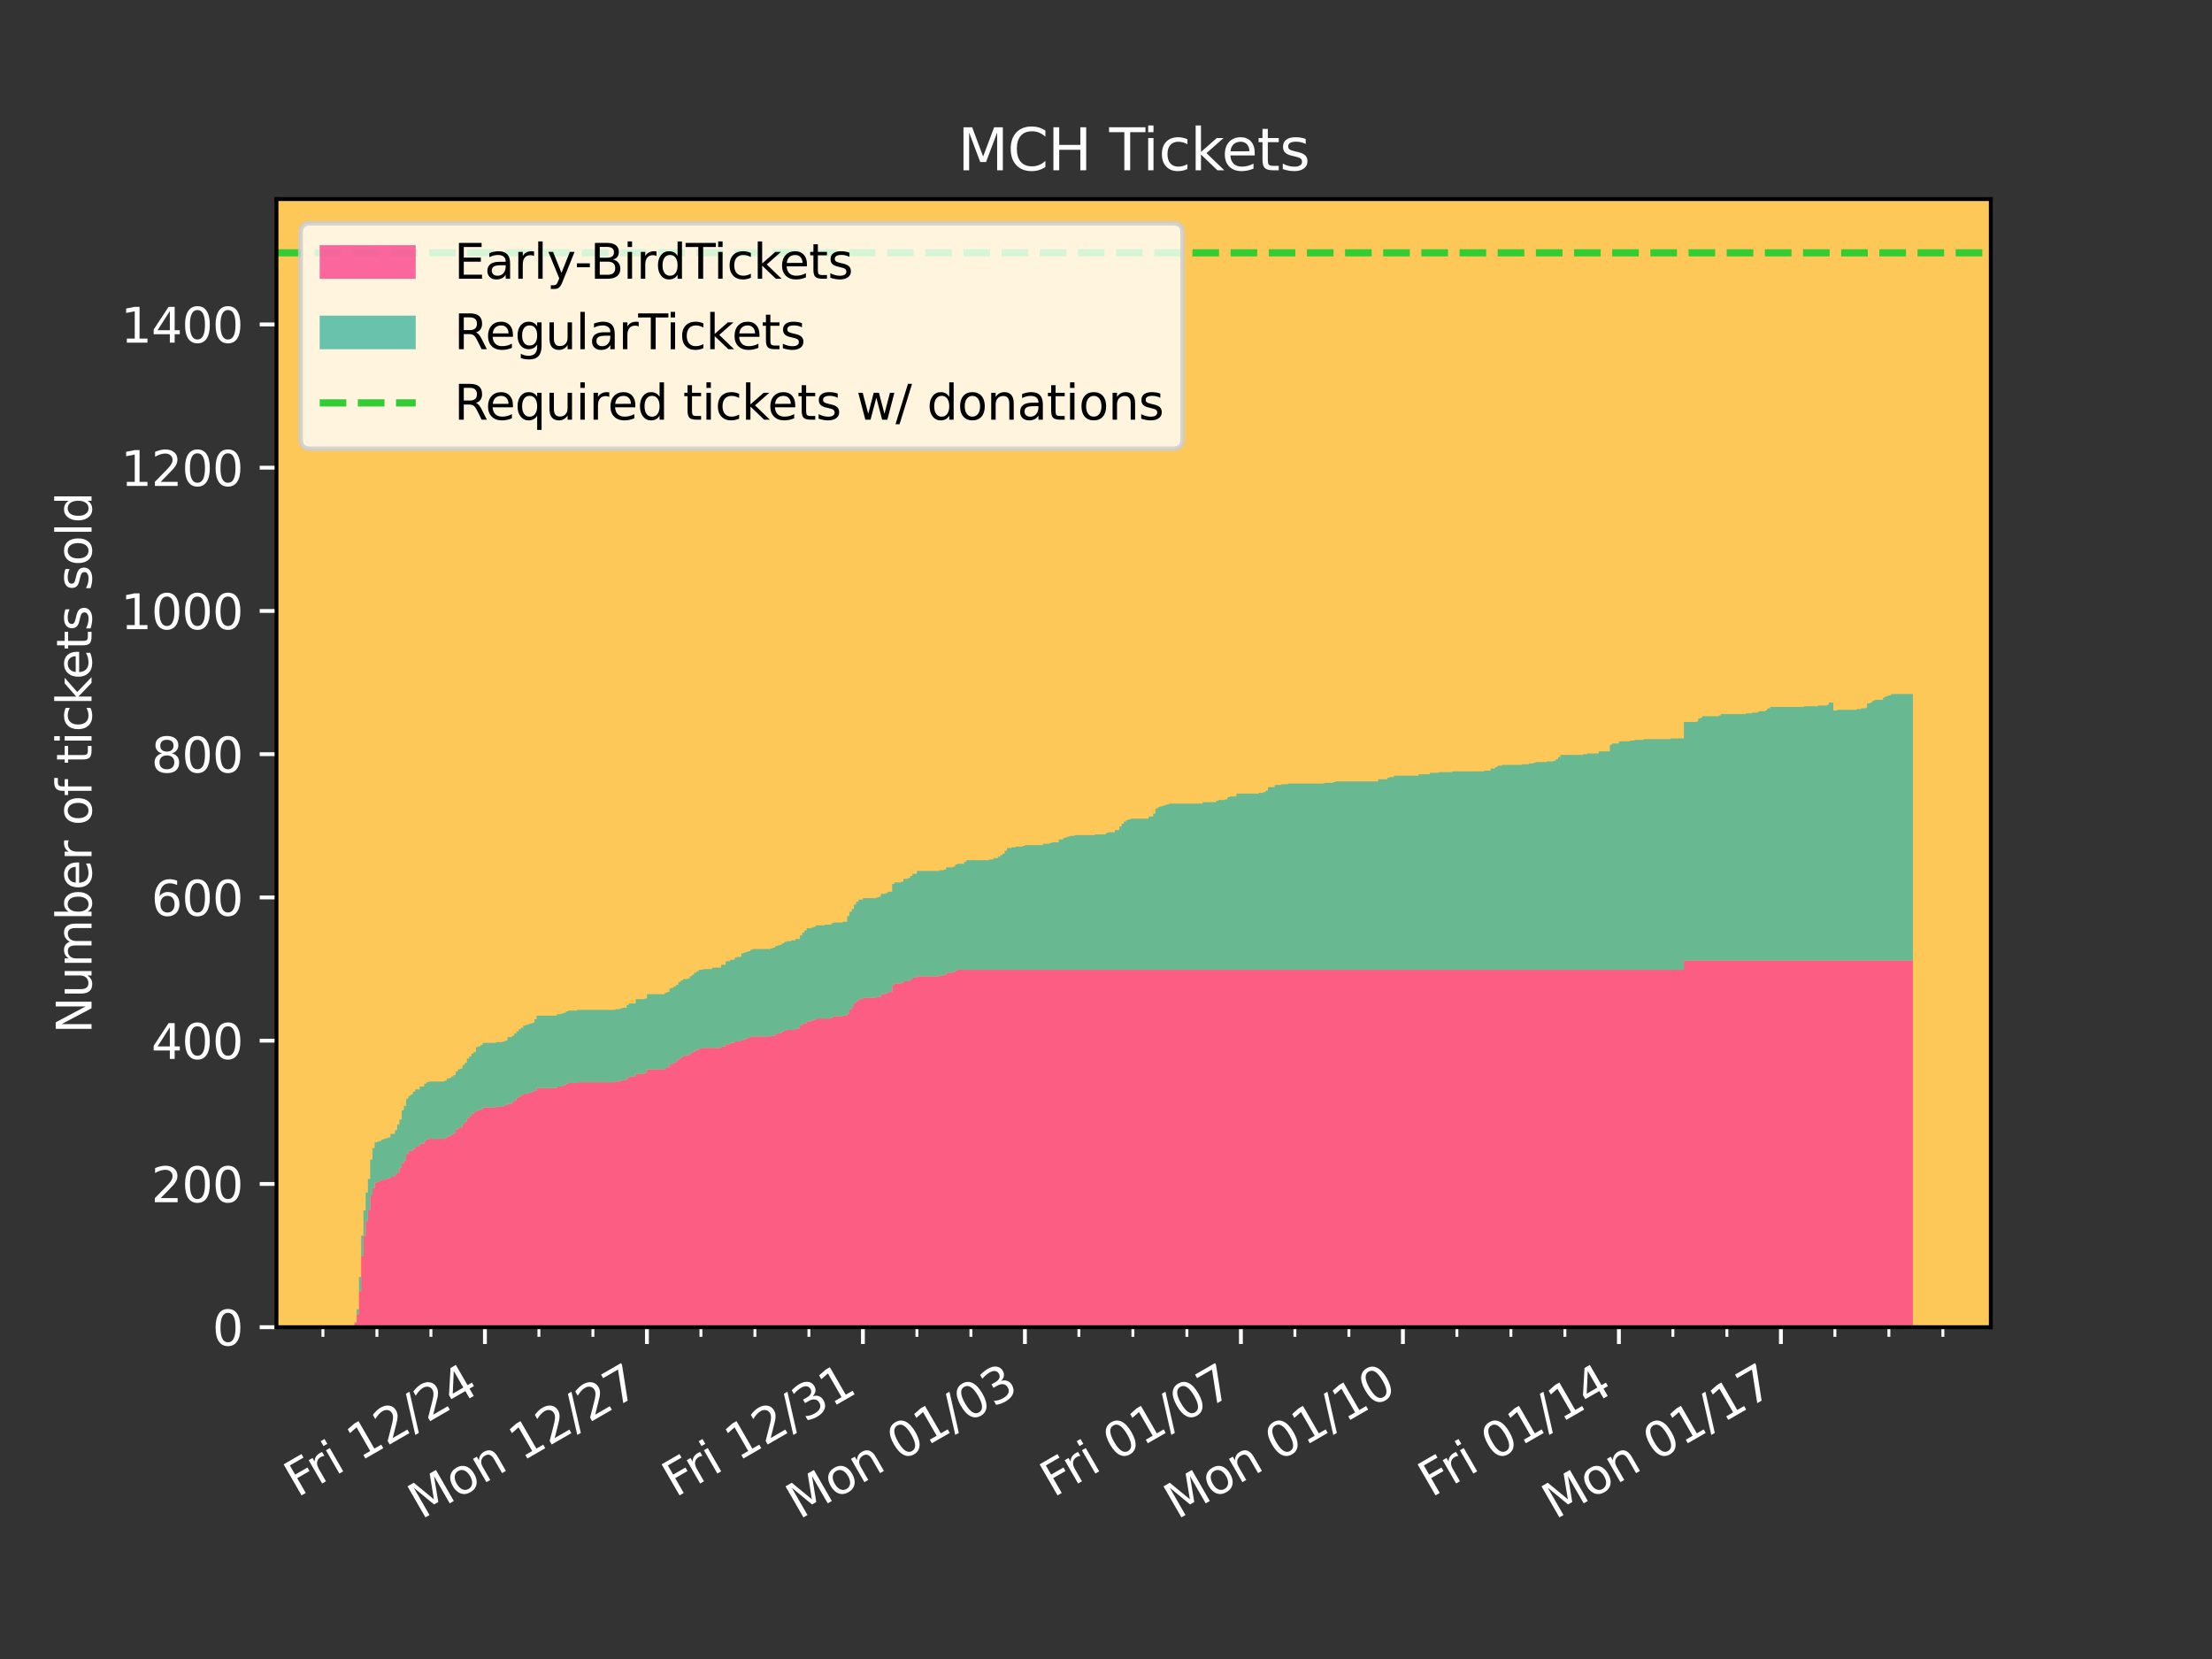<?xml version="1.0" encoding="utf-8" standalone="no"?>
<!DOCTYPE svg PUBLIC "-//W3C//DTD SVG 1.1//EN"
  "http://www.w3.org/Graphics/SVG/1.1/DTD/svg11.dtd">
<svg xmlns:xlink="http://www.w3.org/1999/xlink" width="460.8pt" height="345.6pt" viewBox="0 0 460.8 345.6" xmlns="http://www.w3.org/2000/svg" version="1.1">
 <rect x="0" y="0" width="460.8" height="345.6" fill="#333333" stroke="none"/>
 <defs>
  <style type="text/css">*{stroke-linejoin: round; stroke-linecap: butt}</style>
 </defs>
 <g id="figure_1">
  <g id="patch_1">
   <path d="M 0 345.6 
L 460.8 345.6 
L 460.8 0 
L 0 0 
L 0 345.6 
z
" style="fill: none; opacity: 0"/>
  </g>
  <g id="axes_1">
   <g id="patch_2">
    <path d="M 57.6 276.48 
L 414.72 276.48 
L 414.72 41.472 
L 57.6 41.472 
z
" style="fill: #fec859"/>
   </g>
   <g id="PolyCollection_1">
    <path d="M 73.833 276.48 
L 73.833 276.48 
L 73.833 276.48 
L 73.833 276.48 
L 74.301 276.48 
L 74.301 276.48 
L 74.77 276.48 
L 74.77 276.48 
L 75.239 276.48 
L 75.239 276.48 
L 75.708 276.48 
L 75.708 276.48 
L 76.176 276.48 
L 76.176 276.48 
L 76.645 276.48 
L 76.645 276.48 
L 77.114 276.48 
L 77.114 276.48 
L 77.582 276.48 
L 77.582 276.48 
L 78.051 276.48 
L 78.051 276.48 
L 78.52 276.48 
L 78.52 276.48 
L 78.989 276.48 
L 78.989 276.48 
L 79.457 276.48 
L 79.457 276.48 
L 79.926 276.48 
L 79.926 276.48 
L 80.395 276.48 
L 80.395 276.48 
L 80.863 276.48 
L 80.863 276.48 
L 81.332 276.48 
L 81.332 276.48 
L 82.269 276.48 
L 82.269 276.48 
L 82.738 276.48 
L 82.738 276.48 
L 83.207 276.48 
L 83.207 276.48 
L 83.676 276.48 
L 83.676 276.48 
L 84.144 276.48 
L 84.144 276.48 
L 84.613 276.48 
L 84.613 276.48 
L 85.082 276.48 
L 85.082 276.48 
L 85.55 276.48 
L 85.55 276.48 
L 86.019 276.48 
L 86.019 276.48 
L 86.488 276.48 
L 86.488 276.48 
L 87.425 276.48 
L 87.425 276.48 
L 88.363 276.48 
L 88.363 276.48 
L 88.831 276.48 
L 88.831 276.48 
L 89.3 276.48 
L 89.3 276.48 
L 92.581 276.48 
L 92.581 276.48 
L 93.05 276.48 
L 93.05 276.48 
L 93.518 276.48 
L 93.518 276.48 
L 93.987 276.48 
L 93.987 276.48 
L 94.456 276.48 
L 94.456 276.48 
L 94.925 276.48 
L 94.925 276.48 
L 95.393 276.48 
L 95.393 276.48 
L 95.862 276.48 
L 95.862 276.48 
L 96.331 276.48 
L 96.331 276.48 
L 96.799 276.48 
L 96.799 276.48 
L 97.268 276.48 
L 97.268 276.48 
L 97.737 276.48 
L 97.737 276.48 
L 98.205 276.48 
L 98.205 276.48 
L 98.674 276.48 
L 98.674 276.48 
L 99.143 276.48 
L 99.143 276.48 
L 99.612 276.48 
L 99.612 276.48 
L 100.08 276.48 
L 100.08 276.48 
L 100.549 276.48 
L 100.549 276.48 
L 103.361 276.48 
L 103.361 276.48 
L 104.767 276.48 
L 104.767 276.48 
L 105.236 276.48 
L 105.236 276.48 
L 105.705 276.48 
L 105.705 276.48 
L 106.642 276.48 
L 106.642 276.48 
L 107.111 276.48 
L 107.111 276.48 
L 107.58 276.48 
L 107.58 276.48 
L 108.048 276.48 
L 108.048 276.48 
L 108.517 276.48 
L 108.517 276.48 
L 108.986 276.48 
L 108.986 276.48 
L 109.454 276.48 
L 109.454 276.48 
L 109.923 276.48 
L 109.923 276.48 
L 110.392 276.48 
L 110.392 276.48 
L 110.861 276.48 
L 110.861 276.48 
L 111.329 276.48 
L 111.329 276.48 
L 111.798 276.48 
L 111.798 276.48 
L 116.016 276.48 
L 116.016 276.48 
L 116.954 276.48 
L 116.954 276.48 
L 117.422 276.48 
L 117.422 276.48 
L 117.891 276.48 
L 117.891 276.48 
L 118.36 276.48 
L 118.36 276.48 
L 120.235 276.48 
L 120.235 276.48 
L 128.203 276.48 
L 128.203 276.48 
L 129.14 276.48 
L 129.14 276.48 
L 129.609 276.48 
L 129.609 276.48 
L 130.546 276.48 
L 130.546 276.48 
L 131.015 276.48 
L 131.015 276.48 
L 132.421 276.48 
L 132.421 276.48 
L 134.296 276.48 
L 134.296 276.48 
L 134.765 276.48 
L 134.765 276.48 
L 138.514 276.48 
L 138.514 276.48 
L 138.983 276.48 
L 138.983 276.48 
L 139.452 276.48 
L 139.452 276.48 
L 139.92 276.48 
L 139.92 276.48 
L 140.389 276.48 
L 140.389 276.48 
L 140.858 276.48 
L 140.858 276.48 
L 141.327 276.48 
L 141.327 276.48 
L 141.795 276.48 
L 141.795 276.48 
L 142.264 276.48 
L 142.264 276.48 
L 143.201 276.48 
L 143.201 276.48 
L 143.67 276.48 
L 143.67 276.48 
L 144.139 276.48 
L 144.139 276.48 
L 144.607 276.48 
L 144.607 276.48 
L 145.076 276.48 
L 145.076 276.48 
L 145.545 276.48 
L 145.545 276.48 
L 146.482 276.48 
L 146.482 276.48 
L 148.357 276.48 
L 148.357 276.48 
L 150.232 276.48 
L 150.232 276.48 
L 151.169 276.48 
L 151.169 276.48 
L 152.107 276.48 
L 152.107 276.48 
L 153.044 276.48 
L 153.044 276.48 
L 153.513 276.48 
L 153.513 276.48 
L 154.45 276.48 
L 154.45 276.48 
L 154.919 276.48 
L 154.919 276.48 
L 155.388 276.48 
L 155.388 276.48 
L 155.856 276.48 
L 155.856 276.48 
L 156.325 276.48 
L 156.325 276.48 
L 156.794 276.48 
L 156.794 276.48 
L 160.544 276.48 
L 160.544 276.48 
L 161.012 276.48 
L 161.012 276.48 
L 161.481 276.48 
L 161.481 276.48 
L 161.95 276.48 
L 161.95 276.48 
L 162.418 276.48 
L 162.418 276.48 
L 162.887 276.48 
L 162.887 276.48 
L 163.356 276.48 
L 163.356 276.48 
L 163.824 276.48 
L 163.824 276.48 
L 164.762 276.48 
L 164.762 276.48 
L 165.699 276.48 
L 165.699 276.48 
L 166.637 276.48 
L 166.637 276.48 
L 167.105 276.48 
L 167.105 276.48 
L 167.574 276.48 
L 167.574 276.48 
L 168.043 276.48 
L 168.043 276.48 
L 168.98 276.48 
L 168.98 276.48 
L 169.449 276.48 
L 169.449 276.48 
L 169.918 276.48 
L 169.918 276.48 
L 171.793 276.48 
L 171.793 276.48 
L 173.199 276.48 
L 173.199 276.48 
L 173.667 276.48 
L 173.667 276.48 
L 175.542 276.48 
L 175.542 276.48 
L 176.48 276.48 
L 176.48 276.48 
L 176.948 276.48 
L 176.948 276.48 
L 177.417 276.48 
L 177.417 276.48 
L 177.886 276.48 
L 177.886 276.48 
L 178.354 276.48 
L 178.354 276.48 
L 178.823 276.48 
L 178.823 276.48 
L 179.761 276.48 
L 179.761 276.48 
L 182.573 276.48 
L 182.573 276.48 
L 183.041 276.48 
L 183.041 276.48 
L 183.51 276.48 
L 183.51 276.48 
L 184.448 276.48 
L 184.448 276.48 
L 184.916 276.48 
L 184.916 276.48 
L 185.854 276.48 
L 185.854 276.48 
L 186.322 276.48 
L 186.322 276.48 
L 187.729 276.48 
L 187.729 276.48 
L 188.197 276.48 
L 188.197 276.48 
L 189.135 276.48 
L 189.135 276.48 
L 189.603 276.48 
L 189.603 276.48 
L 190.072 276.48 
L 190.072 276.48 
L 190.541 276.48 
L 190.541 276.48 
L 191.01 276.48 
L 191.01 276.48 
L 195.697 276.48 
L 195.697 276.48 
L 196.634 276.48 
L 196.634 276.48 
L 197.103 276.48 
L 197.103 276.48 
L 198.509 276.48 
L 198.509 276.48 
L 198.978 276.48 
L 198.978 276.48 
L 199.446 276.48 
L 199.446 276.48 
L 200.852 276.48 
L 200.852 276.48 
L 201.321 276.48 
L 201.321 276.48 
L 206.008 276.48 
L 206.008 276.48 
L 206.946 276.48 
L 206.946 276.48 
L 207.883 276.48 
L 207.883 276.48 
L 208.352 276.48 
L 208.352 276.48 
L 208.82 276.48 
L 208.82 276.48 
L 209.289 276.48 
L 209.289 276.48 
L 209.758 276.48 
L 209.758 276.48 
L 210.695 276.48 
L 210.695 276.48 
L 211.633 276.48 
L 211.633 276.48 
L 212.57 276.48 
L 212.57 276.48 
L 213.039 276.48 
L 213.039 276.48 
L 213.507 276.48 
L 213.507 276.48 
L 217.257 276.48 
L 217.257 276.48 
L 218.663 276.48 
L 218.663 276.48 
L 219.132 276.48 
L 219.132 276.48 
L 220.538 276.48 
L 220.538 276.48 
L 221.475 276.48 
L 221.475 276.48 
L 221.944 276.48 
L 221.944 276.48 
L 222.413 276.48 
L 222.413 276.48 
L 222.882 276.48 
L 222.882 276.48 
L 223.819 276.48 
L 223.819 276.48 
L 228.037 276.48 
L 228.037 276.48 
L 230.381 276.48 
L 230.381 276.48 
L 230.85 276.48 
L 230.85 276.48 
L 232.256 276.48 
L 232.256 276.48 
L 233.193 276.48 
L 233.193 276.48 
L 233.662 276.48 
L 233.662 276.48 
L 234.131 276.48 
L 234.131 276.48 
L 234.599 276.48 
L 234.599 276.48 
L 235.068 276.48 
L 235.068 276.48 
L 235.537 276.48 
L 235.537 276.48 
L 239.286 276.48 
L 239.286 276.48 
L 240.224 276.48 
L 240.224 276.48 
L 240.692 276.48 
L 240.692 276.48 
L 241.161 276.48 
L 241.161 276.48 
L 241.63 276.48 
L 241.63 276.48 
L 242.099 276.48 
L 242.099 276.48 
L 242.567 276.48 
L 242.567 276.48 
L 243.036 276.48 
L 243.036 276.48 
L 243.505 276.48 
L 243.505 276.48 
L 244.442 276.48 
L 244.442 276.48 
L 250.535 276.48 
L 250.535 276.48 
L 252.41 276.48 
L 252.41 276.48 
L 253.348 276.48 
L 253.348 276.48 
L 253.816 276.48 
L 253.816 276.48 
L 255.222 276.48 
L 255.222 276.48 
L 255.691 276.48 
L 255.691 276.48 
L 256.16 276.48 
L 256.16 276.48 
L 257.566 276.48 
L 257.566 276.48 
L 258.972 276.48 
L 258.972 276.48 
L 262.253 276.48 
L 262.253 276.48 
L 262.722 276.48 
L 262.722 276.48 
L 263.19 276.48 
L 263.19 276.48 
L 263.659 276.48 
L 263.659 276.48 
L 264.128 276.48 
L 264.128 276.48 
L 265.534 276.48 
L 265.534 276.48 
L 266.94 276.48 
L 266.94 276.48 
L 268.346 276.48 
L 268.346 276.48 
L 275.845 276.48 
L 275.845 276.48 
L 277.72 276.48 
L 277.72 276.48 
L 278.189 276.48 
L 278.189 276.48 
L 286.626 276.48 
L 286.626 276.48 
L 287.094 276.48 
L 287.094 276.48 
L 287.563 276.48 
L 287.563 276.48 
L 288.501 276.48 
L 288.501 276.48 
L 288.969 276.48 
L 288.969 276.48 
L 289.438 276.48 
L 289.438 276.48 
L 290.375 276.48 
L 290.375 276.48 
L 294.594 276.48 
L 294.594 276.48 
L 295.531 276.48 
L 295.531 276.48 
L 296.937 276.48 
L 296.937 276.48 
L 297.875 276.48 
L 297.875 276.48 
L 299.75 276.48 
L 299.75 276.48 
L 302.562 276.48 
L 302.562 276.48 
L 308.655 276.48 
L 308.655 276.48 
L 309.124 276.48 
L 309.124 276.48 
L 310.53 276.48 
L 310.53 276.48 
L 311.467 276.48 
L 311.467 276.48 
L 311.936 276.48 
L 311.936 276.48 
L 312.873 276.48 
L 312.873 276.48 
L 317.092 276.48 
L 317.092 276.48 
L 318.498 276.48 
L 318.498 276.48 
L 319.435 276.48 
L 319.435 276.48 
L 319.904 276.48 
L 319.904 276.48 
L 320.373 276.48 
L 320.373 276.48 
L 322.247 276.48 
L 322.247 276.48 
L 323.654 276.48 
L 323.654 276.48 
L 324.122 276.48 
L 324.122 276.48 
L 324.591 276.48 
L 324.591 276.48 
L 325.06 276.48 
L 325.06 276.48 
L 329.747 276.48 
L 329.747 276.48 
L 330.684 276.48 
L 330.684 276.48 
L 333.028 276.48 
L 333.028 276.48 
L 335.371 276.48 
L 335.371 276.48 
L 335.84 276.48 
L 335.84 276.48 
L 336.309 276.48 
L 336.309 276.48 
L 337.246 276.48 
L 337.246 276.48 
L 339.59 276.48 
L 339.59 276.48 
L 340.527 276.48 
L 340.527 276.48 
L 342.402 276.48 
L 342.402 276.48 
L 346.152 276.48 
L 346.152 276.48 
L 348.026 276.48 
L 348.026 276.48 
L 350.786 276.48 
L 350.786 276.48 
L 350.978 276.48 
L 350.978 276.48 
L 351.146 276.48 
L 351.146 276.48 
L 351.478 276.48 
L 351.478 276.48 
L 351.689 276.48 
L 351.689 276.48 
L 351.91 276.48 
L 351.91 276.48 
L 352.076 276.48 
L 352.076 276.48 
L 352.418 276.48 
L 352.418 276.48 
L 352.604 276.48 
L 352.604 276.48 
L 352.855 276.48 
L 352.855 276.48 
L 353.039 276.48 
L 353.039 276.48 
L 353.333 276.48 
L 353.333 276.48 
L 353.517 276.48 
L 353.517 276.48 
L 353.766 276.48 
L 353.766 276.48 
L 353.939 276.48 
L 353.939 276.48 
L 354.346 276.48 
L 354.346 276.48 
L 354.611 276.48 
L 354.611 276.48 
L 354.915 276.48 
L 354.915 276.48 
L 354.938 276.48 
L 354.938 276.48 
L 354.952 276.48 
L 354.952 276.48 
L 355.183 276.48 
L 355.183 276.48 
L 355.36 276.48 
L 355.36 276.48 
L 355.671 276.48 
L 355.671 276.48 
L 355.872 276.48 
L 355.872 276.48 
L 356.21 276.48 
L 356.21 276.48 
L 356.878 276.48 
L 356.878 276.48 
L 356.898 276.48 
L 356.898 276.48 
L 356.922 276.48 
L 356.922 276.48 
L 357.097 276.48 
L 357.097 276.48 
L 357.296 276.48 
L 357.296 276.48 
L 357.512 276.48 
L 357.512 276.48 
L 357.69 276.48 
L 357.69 276.48 
L 358.016 276.48 
L 358.016 276.48 
L 358.456 276.48 
L 358.456 276.48 
L 363.663 276.48 
L 363.663 276.48 
L 365.014 276.48 
L 365.014 276.48 
L 366.165 276.48 
L 366.165 276.48 
L 366.432 276.48 
L 366.432 276.48 
L 367.742 276.48 
L 367.742 276.48 
L 368.075 276.48 
L 368.075 276.48 
L 368.343 276.48 
L 368.343 276.48 
L 368.762 276.48 
L 368.762 276.48 
L 375.841 276.48 
L 375.841 276.48 
L 378.72 276.48 
L 378.72 276.48 
L 380.698 276.48 
L 380.698 276.48 
L 380.96 276.48 
L 380.96 276.48 
L 381.917 276.48 
L 381.917 276.48 
L 382.742 276.48 
L 382.742 276.48 
L 386.797 276.48 
L 386.797 276.48 
L 387.692 276.48 
L 387.692 276.48 
L 388.681 276.48 
L 388.681 276.48 
L 388.938 276.48 
L 388.938 276.48 
L 389.631 276.48 
L 389.631 276.48 
L 389.972 276.48 
L 389.972 276.48 
L 390.264 276.48 
L 390.264 276.48 
L 390.595 276.48 
L 390.595 276.48 
L 392.288 276.48 
L 392.288 276.48 
L 392.583 276.48 
L 392.583 276.48 
L 392.884 276.48 
L 392.884 276.48 
L 393.315 276.48 
L 393.315 276.48 
L 393.93 276.48 
L 393.93 276.48 
L 398.487 276.48 
L 398.487 276.48 
L 398.487 200.084 
L 398.487 200.084 
L 398.487 200.084 
L 393.93 200.084 
L 393.93 200.084 
L 393.315 200.084 
L 393.315 200.084 
L 392.884 200.084 
L 392.884 200.084 
L 392.583 200.084 
L 392.583 200.084 
L 392.288 200.084 
L 392.288 200.084 
L 390.595 200.084 
L 390.595 200.084 
L 390.264 200.084 
L 390.264 200.084 
L 389.972 200.084 
L 389.972 200.084 
L 389.631 200.084 
L 389.631 200.084 
L 388.938 200.084 
L 388.938 200.084 
L 388.681 200.084 
L 388.681 200.084 
L 387.692 200.084 
L 387.692 200.084 
L 386.797 200.084 
L 386.797 200.084 
L 382.742 200.084 
L 382.742 200.084 
L 381.917 200.084 
L 381.917 200.084 
L 380.96 200.084 
L 380.96 200.084 
L 380.698 200.084 
L 380.698 200.084 
L 378.72 200.084 
L 378.72 200.084 
L 375.841 200.084 
L 375.841 200.084 
L 368.762 200.084 
L 368.762 200.084 
L 368.343 200.084 
L 368.343 200.084 
L 368.075 200.084 
L 368.075 200.084 
L 367.742 200.084 
L 367.742 200.084 
L 366.432 200.084 
L 366.432 200.084 
L 366.165 200.084 
L 366.165 200.084 
L 365.014 200.084 
L 365.014 200.084 
L 363.663 200.084 
L 363.663 200.084 
L 358.456 200.084 
L 358.456 200.084 
L 358.016 200.084 
L 358.016 200.084 
L 357.69 200.084 
L 357.69 200.084 
L 357.512 200.084 
L 357.512 200.084 
L 357.296 200.084 
L 357.296 200.084 
L 357.097 200.084 
L 357.097 200.084 
L 356.922 200.084 
L 356.922 200.084 
L 356.898 200.084 
L 356.898 200.084 
L 356.878 200.084 
L 356.878 200.084 
L 356.21 200.084 
L 356.21 200.084 
L 355.872 200.084 
L 355.872 200.084 
L 355.671 200.084 
L 355.671 200.084 
L 355.36 200.084 
L 355.36 200.084 
L 355.183 200.084 
L 355.183 200.084 
L 354.952 200.084 
L 354.952 200.084 
L 354.938 200.084 
L 354.938 200.084 
L 354.915 200.084 
L 354.915 200.084 
L 354.611 200.084 
L 354.611 200.084 
L 354.346 200.084 
L 354.346 200.084 
L 353.939 200.084 
L 353.939 200.084 
L 353.766 200.084 
L 353.766 200.084 
L 353.517 200.084 
L 353.517 200.084 
L 353.333 200.084 
L 353.333 200.084 
L 353.039 200.084 
L 353.039 200.084 
L 352.855 200.084 
L 352.855 200.084 
L 352.604 200.084 
L 352.604 200.084 
L 352.418 200.084 
L 352.418 200.084 
L 352.076 200.084 
L 352.076 200.084 
L 351.91 200.084 
L 351.91 200.084 
L 351.689 200.084 
L 351.689 200.084 
L 351.478 200.084 
L 351.478 200.084 
L 351.146 200.084 
L 351.146 200.084 
L 350.978 200.084 
L 350.978 200.084 
L 350.786 200.084 
L 350.786 202.023 
L 348.026 202.023 
L 348.026 202.023 
L 346.152 202.023 
L 346.152 202.023 
L 342.402 202.023 
L 342.402 202.023 
L 340.527 202.023 
L 340.527 202.023 
L 339.59 202.023 
L 339.59 202.023 
L 337.246 202.023 
L 337.246 202.023 
L 336.309 202.023 
L 336.309 202.023 
L 335.84 202.023 
L 335.84 202.023 
L 335.371 202.023 
L 335.371 202.023 
L 333.028 202.023 
L 333.028 202.023 
L 330.684 202.023 
L 330.684 202.023 
L 329.747 202.023 
L 329.747 202.023 
L 325.06 202.023 
L 325.06 202.023 
L 324.591 202.023 
L 324.591 202.023 
L 324.122 202.023 
L 324.122 202.023 
L 323.654 202.023 
L 323.654 202.023 
L 322.247 202.023 
L 322.247 202.023 
L 320.373 202.023 
L 320.373 202.023 
L 319.904 202.023 
L 319.904 202.023 
L 319.435 202.023 
L 319.435 202.023 
L 318.498 202.023 
L 318.498 202.023 
L 317.092 202.023 
L 317.092 202.023 
L 312.873 202.023 
L 312.873 202.023 
L 311.936 202.023 
L 311.936 202.023 
L 311.467 202.023 
L 311.467 202.023 
L 310.53 202.023 
L 310.53 202.023 
L 309.124 202.023 
L 309.124 202.023 
L 308.655 202.023 
L 308.655 202.023 
L 302.562 202.023 
L 302.562 202.023 
L 299.75 202.023 
L 299.75 202.023 
L 297.875 202.023 
L 297.875 202.023 
L 296.937 202.023 
L 296.937 202.023 
L 295.531 202.023 
L 295.531 202.023 
L 294.594 202.023 
L 294.594 202.023 
L 290.375 202.023 
L 290.375 202.023 
L 289.438 202.023 
L 289.438 202.023 
L 288.969 202.023 
L 288.969 202.023 
L 288.501 202.023 
L 288.501 202.023 
L 287.563 202.023 
L 287.563 202.023 
L 287.094 202.023 
L 287.094 202.023 
L 286.626 202.023 
L 286.626 202.023 
L 278.189 202.023 
L 278.189 202.023 
L 277.72 202.023 
L 277.72 202.023 
L 275.845 202.023 
L 275.845 202.023 
L 268.346 202.023 
L 268.346 202.023 
L 266.94 202.023 
L 266.94 202.023 
L 265.534 202.023 
L 265.534 202.023 
L 264.128 202.023 
L 264.128 202.023 
L 263.659 202.023 
L 263.659 202.023 
L 263.19 202.023 
L 263.19 202.023 
L 262.722 202.023 
L 262.722 202.023 
L 262.253 202.023 
L 262.253 202.023 
L 258.972 202.023 
L 258.972 202.023 
L 257.566 202.023 
L 257.566 202.023 
L 256.16 202.023 
L 256.16 202.023 
L 255.691 202.023 
L 255.691 202.023 
L 255.222 202.023 
L 255.222 202.023 
L 253.816 202.023 
L 253.816 202.023 
L 253.348 202.023 
L 253.348 202.023 
L 252.41 202.023 
L 252.41 202.023 
L 250.535 202.023 
L 250.535 202.023 
L 244.442 202.023 
L 244.442 202.023 
L 243.505 202.023 
L 243.505 202.023 
L 243.036 202.023 
L 243.036 202.023 
L 242.567 202.023 
L 242.567 202.023 
L 242.099 202.023 
L 242.099 202.023 
L 241.63 202.023 
L 241.63 202.023 
L 241.161 202.023 
L 241.161 202.023 
L 240.692 202.023 
L 240.692 202.023 
L 240.224 202.023 
L 240.224 202.023 
L 239.286 202.023 
L 239.286 202.023 
L 235.537 202.023 
L 235.537 202.023 
L 235.068 202.023 
L 235.068 202.023 
L 234.599 202.023 
L 234.599 202.023 
L 234.131 202.023 
L 234.131 202.023 
L 233.662 202.023 
L 233.662 202.023 
L 233.193 202.023 
L 233.193 202.023 
L 232.256 202.023 
L 232.256 202.023 
L 230.85 202.023 
L 230.85 202.023 
L 230.381 202.023 
L 230.381 202.023 
L 228.037 202.023 
L 228.037 202.023 
L 223.819 202.023 
L 223.819 202.023 
L 222.882 202.023 
L 222.882 202.023 
L 222.413 202.023 
L 222.413 202.023 
L 221.944 202.023 
L 221.944 202.023 
L 221.475 202.023 
L 221.475 202.023 
L 220.538 202.023 
L 220.538 202.023 
L 219.132 202.023 
L 219.132 202.023 
L 218.663 202.023 
L 218.663 202.023 
L 217.257 202.023 
L 217.257 202.023 
L 213.507 202.023 
L 213.507 202.023 
L 213.039 202.023 
L 213.039 202.023 
L 212.57 202.023 
L 212.57 202.023 
L 211.633 202.023 
L 211.633 202.023 
L 210.695 202.023 
L 210.695 202.023 
L 209.758 202.023 
L 209.758 202.023 
L 209.289 202.023 
L 209.289 202.023 
L 208.82 202.023 
L 208.82 202.023 
L 208.352 202.023 
L 208.352 202.023 
L 207.883 202.023 
L 207.883 202.023 
L 206.946 202.023 
L 206.946 202.023 
L 206.008 202.023 
L 206.008 202.023 
L 201.321 202.023 
L 201.321 202.023 
L 200.852 202.023 
L 200.852 202.023 
L 199.446 202.023 
L 199.446 202.173 
L 198.978 202.173 
L 198.978 202.471 
L 198.509 202.471 
L 198.509 202.62 
L 197.103 202.62 
L 197.103 203.068 
L 196.634 203.068 
L 196.634 203.217 
L 195.697 203.217 
L 195.697 203.366 
L 191.01 203.366 
L 191.01 203.665 
L 190.541 203.665 
L 190.541 203.665 
L 190.072 203.665 
L 190.072 203.963 
L 189.603 203.963 
L 189.603 204.411 
L 189.135 204.411 
L 189.135 204.411 
L 188.197 204.411 
L 188.197 204.709 
L 187.729 204.709 
L 187.729 204.859 
L 186.322 204.859 
L 186.322 205.157 
L 185.854 205.157 
L 185.854 206.649 
L 184.916 206.649 
L 184.916 206.947 
L 184.448 206.947 
L 184.448 207.097 
L 183.51 207.097 
L 183.51 207.694 
L 183.041 207.694 
L 183.041 207.694 
L 182.573 207.694 
L 182.573 207.843 
L 179.761 207.843 
L 179.761 208.141 
L 178.823 208.141 
L 178.823 208.589 
L 178.354 208.589 
L 178.354 208.887 
L 177.886 208.887 
L 177.886 209.782 
L 177.417 209.782 
L 177.417 210.23 
L 176.948 210.23 
L 176.948 211.125 
L 176.48 211.125 
L 176.48 211.573 
L 175.542 211.573 
L 175.542 211.722 
L 173.667 211.722 
L 173.667 211.871 
L 173.199 211.871 
L 173.199 212.17 
L 171.793 212.17 
L 171.793 212.17 
L 169.918 212.17 
L 169.918 212.468 
L 169.449 212.468 
L 169.449 212.618 
L 168.98 212.618 
L 168.98 212.767 
L 168.043 212.767 
L 168.043 213.214 
L 167.574 213.214 
L 167.574 213.214 
L 167.105 213.214 
L 167.105 213.513 
L 166.637 213.513 
L 166.637 214.259 
L 165.699 214.259 
L 165.699 214.557 
L 164.762 214.557 
L 164.762 214.557 
L 163.824 214.557 
L 163.824 214.706 
L 163.356 214.706 
L 163.356 214.856 
L 162.887 214.856 
L 162.887 215.154 
L 162.418 215.154 
L 162.418 215.303 
L 161.95 215.303 
L 161.95 215.453 
L 161.481 215.453 
L 161.481 215.751 
L 161.012 215.751 
L 161.012 215.751 
L 160.544 215.751 
L 160.544 215.9 
L 156.794 215.9 
L 156.794 215.9 
L 156.325 215.9 
L 156.325 216.199 
L 155.856 216.199 
L 155.856 216.348 
L 155.388 216.348 
L 155.388 216.497 
L 154.919 216.497 
L 154.919 216.646 
L 154.45 216.646 
L 154.45 216.945 
L 153.513 216.945 
L 153.513 216.945 
L 153.044 216.945 
L 153.044 217.243 
L 152.107 217.243 
L 152.107 217.541 
L 151.169 217.541 
L 151.169 217.989 
L 150.232 217.989 
L 150.232 218.288 
L 148.357 218.288 
L 148.357 218.288 
L 146.482 218.288 
L 146.482 218.437 
L 145.545 218.437 
L 145.545 218.735 
L 145.076 218.735 
L 145.076 218.884 
L 144.607 218.884 
L 144.607 219.183 
L 144.139 219.183 
L 144.139 219.481 
L 143.67 219.481 
L 143.67 219.78 
L 143.201 219.78 
L 143.201 219.929 
L 142.264 219.929 
L 142.264 220.227 
L 141.795 220.227 
L 141.795 220.526 
L 141.327 220.526 
L 141.327 220.973 
L 140.858 220.973 
L 140.858 221.272 
L 140.389 221.272 
L 140.389 221.57 
L 139.92 221.57 
L 139.92 221.719 
L 139.452 221.719 
L 139.452 222.316 
L 138.983 222.316 
L 138.983 222.465 
L 138.514 222.465 
L 138.514 222.764 
L 134.765 222.764 
L 134.765 223.51 
L 134.296 223.51 
L 134.296 223.659 
L 132.421 223.659 
L 132.421 224.256 
L 131.015 224.256 
L 131.015 224.554 
L 130.546 224.554 
L 130.546 225.002 
L 129.609 225.002 
L 129.609 225.151 
L 129.14 225.151 
L 129.14 225.3 
L 128.203 225.3 
L 128.203 225.45 
L 120.235 225.45 
L 120.235 225.599 
L 118.36 225.599 
L 118.36 225.748 
L 117.891 225.748 
L 117.891 226.047 
L 117.422 226.047 
L 117.422 226.196 
L 116.954 226.196 
L 116.954 226.345 
L 116.016 226.345 
L 116.016 226.643 
L 111.798 226.643 
L 111.798 227.24 
L 111.329 227.24 
L 111.329 227.389 
L 110.861 227.389 
L 110.861 227.539 
L 110.392 227.539 
L 110.392 227.688 
L 109.923 227.688 
L 109.923 227.837 
L 109.454 227.837 
L 109.454 227.837 
L 108.986 227.837 
L 108.986 228.135 
L 108.517 228.135 
L 108.517 228.434 
L 108.048 228.434 
L 108.048 228.732 
L 107.58 228.732 
L 107.58 229.18 
L 107.111 229.18 
L 107.111 229.628 
L 106.642 229.628 
L 106.642 229.926 
L 105.705 229.926 
L 105.705 230.224 
L 105.236 230.224 
L 105.236 230.374 
L 104.767 230.374 
L 104.767 230.523 
L 103.361 230.523 
L 103.361 230.672 
L 100.549 230.672 
L 100.549 231.12 
L 100.08 231.12 
L 100.08 231.269 
L 99.612 231.269 
L 99.612 231.418 
L 99.143 231.418 
L 99.143 231.717 
L 98.674 231.717 
L 98.674 232.015 
L 98.205 232.015 
L 98.205 232.612 
L 97.737 232.612 
L 97.737 232.91 
L 97.268 232.91 
L 97.268 233.656 
L 96.799 233.656 
L 96.799 234.104 
L 96.331 234.104 
L 96.331 234.85 
L 95.862 234.85 
L 95.862 234.999 
L 95.393 234.999 
L 95.393 235.298 
L 94.925 235.298 
L 94.925 236.044 
L 94.456 236.044 
L 94.456 236.342 
L 93.987 236.342 
L 93.987 236.641 
L 93.518 236.641 
L 93.518 236.79 
L 93.05 236.79 
L 93.05 237.088 
L 92.581 237.088 
L 92.581 237.237 
L 89.3 237.237 
L 89.3 237.387 
L 88.831 237.387 
L 88.831 237.685 
L 88.363 237.685 
L 88.363 238.282 
L 87.425 238.282 
L 87.425 238.879 
L 86.488 238.879 
L 86.488 239.326 
L 86.019 239.326 
L 86.019 239.774 
L 85.55 239.774 
L 85.55 239.774 
L 85.082 239.774 
L 85.082 240.371 
L 84.613 240.371 
L 84.613 241.714 
L 84.144 241.714 
L 84.144 242.311 
L 83.676 242.311 
L 83.676 243.206 
L 83.207 243.206 
L 83.207 244.25 
L 82.738 244.25 
L 82.738 244.549 
L 82.269 244.549 
L 82.269 245.146 
L 81.332 245.146 
L 81.332 245.444 
L 80.863 245.444 
L 80.863 245.593 
L 80.395 245.593 
L 80.395 245.742 
L 79.926 245.742 
L 79.926 245.742 
L 79.457 245.742 
L 79.457 246.041 
L 78.989 246.041 
L 78.989 246.19 
L 78.52 246.19 
L 78.52 246.339 
L 78.051 246.339 
L 78.051 247.533 
L 77.582 247.533 
L 77.582 249.025 
L 77.114 249.025 
L 77.114 252.009 
L 76.645 252.009 
L 76.645 254.397 
L 76.176 254.397 
L 76.176 257.381 
L 75.708 257.381 
L 75.708 261.708 
L 75.239 261.708 
L 75.239 269.019 
L 74.77 269.019 
L 74.77 273.794 
L 74.301 273.794 
L 74.301 275.585 
L 73.833 275.585 
L 73.833 276.48 
L 73.833 276.48 
z
" clip-path="url(#pb9bf408903)" style="fill: #fa448c; fill-opacity: 0.8"/>
   </g>
   <g id="PolyCollection_2">
    <path d="M 73.833 276.48 
L 73.833 276.48 
L 73.833 276.48 
L 73.833 275.585 
L 74.301 275.585 
L 74.301 273.794 
L 74.77 273.794 
L 74.77 269.019 
L 75.239 269.019 
L 75.239 261.708 
L 75.708 261.708 
L 75.708 257.381 
L 76.176 257.381 
L 76.176 254.397 
L 76.645 254.397 
L 76.645 252.009 
L 77.114 252.009 
L 77.114 249.025 
L 77.582 249.025 
L 77.582 247.533 
L 78.051 247.533 
L 78.051 246.339 
L 78.52 246.339 
L 78.52 246.19 
L 78.989 246.19 
L 78.989 246.041 
L 79.457 246.041 
L 79.457 245.742 
L 79.926 245.742 
L 79.926 245.742 
L 80.395 245.742 
L 80.395 245.593 
L 80.863 245.593 
L 80.863 245.444 
L 81.332 245.444 
L 81.332 245.146 
L 82.269 245.146 
L 82.269 244.549 
L 82.738 244.549 
L 82.738 244.25 
L 83.207 244.25 
L 83.207 243.206 
L 83.676 243.206 
L 83.676 242.311 
L 84.144 242.311 
L 84.144 241.714 
L 84.613 241.714 
L 84.613 240.371 
L 85.082 240.371 
L 85.082 239.774 
L 85.55 239.774 
L 85.55 239.774 
L 86.019 239.774 
L 86.019 239.326 
L 86.488 239.326 
L 86.488 238.879 
L 87.425 238.879 
L 87.425 238.282 
L 88.363 238.282 
L 88.363 237.685 
L 88.831 237.685 
L 88.831 237.387 
L 89.3 237.387 
L 89.3 237.237 
L 92.581 237.237 
L 92.581 237.088 
L 93.05 237.088 
L 93.05 236.79 
L 93.518 236.79 
L 93.518 236.641 
L 93.987 236.641 
L 93.987 236.342 
L 94.456 236.342 
L 94.456 236.044 
L 94.925 236.044 
L 94.925 235.298 
L 95.393 235.298 
L 95.393 234.999 
L 95.862 234.999 
L 95.862 234.85 
L 96.331 234.85 
L 96.331 234.104 
L 96.799 234.104 
L 96.799 233.656 
L 97.268 233.656 
L 97.268 232.91 
L 97.737 232.91 
L 97.737 232.612 
L 98.205 232.612 
L 98.205 232.015 
L 98.674 232.015 
L 98.674 231.717 
L 99.143 231.717 
L 99.143 231.418 
L 99.612 231.418 
L 99.612 231.269 
L 100.08 231.269 
L 100.08 231.12 
L 100.549 231.12 
L 100.549 230.672 
L 103.361 230.672 
L 103.361 230.523 
L 104.767 230.523 
L 104.767 230.374 
L 105.236 230.374 
L 105.236 230.224 
L 105.705 230.224 
L 105.705 229.926 
L 106.642 229.926 
L 106.642 229.628 
L 107.111 229.628 
L 107.111 229.18 
L 107.58 229.18 
L 107.58 228.732 
L 108.048 228.732 
L 108.048 228.434 
L 108.517 228.434 
L 108.517 228.135 
L 108.986 228.135 
L 108.986 227.837 
L 109.454 227.837 
L 109.454 227.837 
L 109.923 227.837 
L 109.923 227.688 
L 110.392 227.688 
L 110.392 227.539 
L 110.861 227.539 
L 110.861 227.389 
L 111.329 227.389 
L 111.329 227.24 
L 111.798 227.24 
L 111.798 226.643 
L 116.016 226.643 
L 116.016 226.345 
L 116.954 226.345 
L 116.954 226.196 
L 117.422 226.196 
L 117.422 226.047 
L 117.891 226.047 
L 117.891 225.748 
L 118.36 225.748 
L 118.36 225.599 
L 120.235 225.599 
L 120.235 225.45 
L 128.203 225.45 
L 128.203 225.3 
L 129.14 225.3 
L 129.14 225.151 
L 129.609 225.151 
L 129.609 225.002 
L 130.546 225.002 
L 130.546 224.554 
L 131.015 224.554 
L 131.015 224.256 
L 132.421 224.256 
L 132.421 223.659 
L 134.296 223.659 
L 134.296 223.51 
L 134.765 223.51 
L 134.765 222.764 
L 138.514 222.764 
L 138.514 222.465 
L 138.983 222.465 
L 138.983 222.316 
L 139.452 222.316 
L 139.452 221.719 
L 139.92 221.719 
L 139.92 221.57 
L 140.389 221.57 
L 140.389 221.272 
L 140.858 221.272 
L 140.858 220.973 
L 141.327 220.973 
L 141.327 220.526 
L 141.795 220.526 
L 141.795 220.227 
L 142.264 220.227 
L 142.264 219.929 
L 143.201 219.929 
L 143.201 219.78 
L 143.67 219.78 
L 143.67 219.481 
L 144.139 219.481 
L 144.139 219.183 
L 144.607 219.183 
L 144.607 218.884 
L 145.076 218.884 
L 145.076 218.735 
L 145.545 218.735 
L 145.545 218.437 
L 146.482 218.437 
L 146.482 218.288 
L 148.357 218.288 
L 148.357 218.288 
L 150.232 218.288 
L 150.232 217.989 
L 151.169 217.989 
L 151.169 217.541 
L 152.107 217.541 
L 152.107 217.243 
L 153.044 217.243 
L 153.044 216.945 
L 153.513 216.945 
L 153.513 216.945 
L 154.45 216.945 
L 154.45 216.646 
L 154.919 216.646 
L 154.919 216.497 
L 155.388 216.497 
L 155.388 216.348 
L 155.856 216.348 
L 155.856 216.199 
L 156.325 216.199 
L 156.325 215.9 
L 156.794 215.9 
L 156.794 215.9 
L 160.544 215.9 
L 160.544 215.751 
L 161.012 215.751 
L 161.012 215.751 
L 161.481 215.751 
L 161.481 215.453 
L 161.95 215.453 
L 161.95 215.303 
L 162.418 215.303 
L 162.418 215.154 
L 162.887 215.154 
L 162.887 214.856 
L 163.356 214.856 
L 163.356 214.706 
L 163.824 214.706 
L 163.824 214.557 
L 164.762 214.557 
L 164.762 214.557 
L 165.699 214.557 
L 165.699 214.259 
L 166.637 214.259 
L 166.637 213.513 
L 167.105 213.513 
L 167.105 213.214 
L 167.574 213.214 
L 167.574 213.214 
L 168.043 213.214 
L 168.043 212.767 
L 168.98 212.767 
L 168.98 212.618 
L 169.449 212.618 
L 169.449 212.468 
L 169.918 212.468 
L 169.918 212.17 
L 171.793 212.17 
L 171.793 212.17 
L 173.199 212.17 
L 173.199 211.871 
L 173.667 211.871 
L 173.667 211.722 
L 175.542 211.722 
L 175.542 211.573 
L 176.48 211.573 
L 176.48 211.125 
L 176.948 211.125 
L 176.948 210.23 
L 177.417 210.23 
L 177.417 209.782 
L 177.886 209.782 
L 177.886 208.887 
L 178.354 208.887 
L 178.354 208.589 
L 178.823 208.589 
L 178.823 208.141 
L 179.761 208.141 
L 179.761 207.843 
L 182.573 207.843 
L 182.573 207.694 
L 183.041 207.694 
L 183.041 207.694 
L 183.51 207.694 
L 183.51 207.097 
L 184.448 207.097 
L 184.448 206.947 
L 184.916 206.947 
L 184.916 206.649 
L 185.854 206.649 
L 185.854 205.157 
L 186.322 205.157 
L 186.322 204.859 
L 187.729 204.859 
L 187.729 204.709 
L 188.197 204.709 
L 188.197 204.411 
L 189.135 204.411 
L 189.135 204.411 
L 189.603 204.411 
L 189.603 203.963 
L 190.072 203.963 
L 190.072 203.665 
L 190.541 203.665 
L 190.541 203.665 
L 191.01 203.665 
L 191.01 203.366 
L 195.697 203.366 
L 195.697 203.217 
L 196.634 203.217 
L 196.634 203.068 
L 197.103 203.068 
L 197.103 202.62 
L 198.509 202.62 
L 198.509 202.471 
L 198.978 202.471 
L 198.978 202.173 
L 199.446 202.173 
L 199.446 202.023 
L 200.852 202.023 
L 200.852 202.023 
L 201.321 202.023 
L 201.321 202.023 
L 206.008 202.023 
L 206.008 202.023 
L 206.946 202.023 
L 206.946 202.023 
L 207.883 202.023 
L 207.883 202.023 
L 208.352 202.023 
L 208.352 202.023 
L 208.82 202.023 
L 208.82 202.023 
L 209.289 202.023 
L 209.289 202.023 
L 209.758 202.023 
L 209.758 202.023 
L 210.695 202.023 
L 210.695 202.023 
L 211.633 202.023 
L 211.633 202.023 
L 212.57 202.023 
L 212.57 202.023 
L 213.039 202.023 
L 213.039 202.023 
L 213.507 202.023 
L 213.507 202.023 
L 217.257 202.023 
L 217.257 202.023 
L 218.663 202.023 
L 218.663 202.023 
L 219.132 202.023 
L 219.132 202.023 
L 220.538 202.023 
L 220.538 202.023 
L 221.475 202.023 
L 221.475 202.023 
L 221.944 202.023 
L 221.944 202.023 
L 222.413 202.023 
L 222.413 202.023 
L 222.882 202.023 
L 222.882 202.023 
L 223.819 202.023 
L 223.819 202.023 
L 228.037 202.023 
L 228.037 202.023 
L 230.381 202.023 
L 230.381 202.023 
L 230.85 202.023 
L 230.85 202.023 
L 232.256 202.023 
L 232.256 202.023 
L 233.193 202.023 
L 233.193 202.023 
L 233.662 202.023 
L 233.662 202.023 
L 234.131 202.023 
L 234.131 202.023 
L 234.599 202.023 
L 234.599 202.023 
L 235.068 202.023 
L 235.068 202.023 
L 235.537 202.023 
L 235.537 202.023 
L 239.286 202.023 
L 239.286 202.023 
L 240.224 202.023 
L 240.224 202.023 
L 240.692 202.023 
L 240.692 202.023 
L 241.161 202.023 
L 241.161 202.023 
L 241.63 202.023 
L 241.63 202.023 
L 242.099 202.023 
L 242.099 202.023 
L 242.567 202.023 
L 242.567 202.023 
L 243.036 202.023 
L 243.036 202.023 
L 243.505 202.023 
L 243.505 202.023 
L 244.442 202.023 
L 244.442 202.023 
L 250.535 202.023 
L 250.535 202.023 
L 252.41 202.023 
L 252.41 202.023 
L 253.348 202.023 
L 253.348 202.023 
L 253.816 202.023 
L 253.816 202.023 
L 255.222 202.023 
L 255.222 202.023 
L 255.691 202.023 
L 255.691 202.023 
L 256.16 202.023 
L 256.16 202.023 
L 257.566 202.023 
L 257.566 202.023 
L 258.972 202.023 
L 258.972 202.023 
L 262.253 202.023 
L 262.253 202.023 
L 262.722 202.023 
L 262.722 202.023 
L 263.19 202.023 
L 263.19 202.023 
L 263.659 202.023 
L 263.659 202.023 
L 264.128 202.023 
L 264.128 202.023 
L 265.534 202.023 
L 265.534 202.023 
L 266.94 202.023 
L 266.94 202.023 
L 268.346 202.023 
L 268.346 202.023 
L 275.845 202.023 
L 275.845 202.023 
L 277.72 202.023 
L 277.72 202.023 
L 278.189 202.023 
L 278.189 202.023 
L 286.626 202.023 
L 286.626 202.023 
L 287.094 202.023 
L 287.094 202.023 
L 287.563 202.023 
L 287.563 202.023 
L 288.501 202.023 
L 288.501 202.023 
L 288.969 202.023 
L 288.969 202.023 
L 289.438 202.023 
L 289.438 202.023 
L 290.375 202.023 
L 290.375 202.023 
L 294.594 202.023 
L 294.594 202.023 
L 295.531 202.023 
L 295.531 202.023 
L 296.937 202.023 
L 296.937 202.023 
L 297.875 202.023 
L 297.875 202.023 
L 299.75 202.023 
L 299.75 202.023 
L 302.562 202.023 
L 302.562 202.023 
L 308.655 202.023 
L 308.655 202.023 
L 309.124 202.023 
L 309.124 202.023 
L 310.53 202.023 
L 310.53 202.023 
L 311.467 202.023 
L 311.467 202.023 
L 311.936 202.023 
L 311.936 202.023 
L 312.873 202.023 
L 312.873 202.023 
L 317.092 202.023 
L 317.092 202.023 
L 318.498 202.023 
L 318.498 202.023 
L 319.435 202.023 
L 319.435 202.023 
L 319.904 202.023 
L 319.904 202.023 
L 320.373 202.023 
L 320.373 202.023 
L 322.247 202.023 
L 322.247 202.023 
L 323.654 202.023 
L 323.654 202.023 
L 324.122 202.023 
L 324.122 202.023 
L 324.591 202.023 
L 324.591 202.023 
L 325.06 202.023 
L 325.06 202.023 
L 329.747 202.023 
L 329.747 202.023 
L 330.684 202.023 
L 330.684 202.023 
L 333.028 202.023 
L 333.028 202.023 
L 335.371 202.023 
L 335.371 202.023 
L 335.84 202.023 
L 335.84 202.023 
L 336.309 202.023 
L 336.309 202.023 
L 337.246 202.023 
L 337.246 202.023 
L 339.59 202.023 
L 339.59 202.023 
L 340.527 202.023 
L 340.527 202.023 
L 342.402 202.023 
L 342.402 202.023 
L 346.152 202.023 
L 346.152 202.023 
L 348.026 202.023 
L 348.026 202.023 
L 350.786 202.023 
L 350.786 200.084 
L 350.978 200.084 
L 350.978 200.084 
L 351.146 200.084 
L 351.146 200.084 
L 351.478 200.084 
L 351.478 200.084 
L 351.689 200.084 
L 351.689 200.084 
L 351.91 200.084 
L 351.91 200.084 
L 352.076 200.084 
L 352.076 200.084 
L 352.418 200.084 
L 352.418 200.084 
L 352.604 200.084 
L 352.604 200.084 
L 352.855 200.084 
L 352.855 200.084 
L 353.039 200.084 
L 353.039 200.084 
L 353.333 200.084 
L 353.333 200.084 
L 353.517 200.084 
L 353.517 200.084 
L 353.766 200.084 
L 353.766 200.084 
L 353.939 200.084 
L 353.939 200.084 
L 354.346 200.084 
L 354.346 200.084 
L 354.611 200.084 
L 354.611 200.084 
L 354.915 200.084 
L 354.915 200.084 
L 354.938 200.084 
L 354.938 200.084 
L 354.952 200.084 
L 354.952 200.084 
L 355.183 200.084 
L 355.183 200.084 
L 355.36 200.084 
L 355.36 200.084 
L 355.671 200.084 
L 355.671 200.084 
L 355.872 200.084 
L 355.872 200.084 
L 356.21 200.084 
L 356.21 200.084 
L 356.878 200.084 
L 356.878 200.084 
L 356.898 200.084 
L 356.898 200.084 
L 356.922 200.084 
L 356.922 200.084 
L 357.097 200.084 
L 357.097 200.084 
L 357.296 200.084 
L 357.296 200.084 
L 357.512 200.084 
L 357.512 200.084 
L 357.69 200.084 
L 357.69 200.084 
L 358.016 200.084 
L 358.016 200.084 
L 358.456 200.084 
L 358.456 200.084 
L 363.663 200.084 
L 363.663 200.084 
L 365.014 200.084 
L 365.014 200.084 
L 366.165 200.084 
L 366.165 200.084 
L 366.432 200.084 
L 366.432 200.084 
L 367.742 200.084 
L 367.742 200.084 
L 368.075 200.084 
L 368.075 200.084 
L 368.343 200.084 
L 368.343 200.084 
L 368.762 200.084 
L 368.762 200.084 
L 375.841 200.084 
L 375.841 200.084 
L 378.72 200.084 
L 378.72 200.084 
L 380.698 200.084 
L 380.698 200.084 
L 380.96 200.084 
L 380.96 200.084 
L 381.917 200.084 
L 381.917 200.084 
L 382.742 200.084 
L 382.742 200.084 
L 386.797 200.084 
L 386.797 200.084 
L 387.692 200.084 
L 387.692 200.084 
L 388.681 200.084 
L 388.681 200.084 
L 388.938 200.084 
L 388.938 200.084 
L 389.631 200.084 
L 389.631 200.084 
L 389.972 200.084 
L 389.972 200.084 
L 390.264 200.084 
L 390.264 200.084 
L 390.595 200.084 
L 390.595 200.084 
L 392.288 200.084 
L 392.288 200.084 
L 392.583 200.084 
L 392.583 200.084 
L 392.884 200.084 
L 392.884 200.084 
L 393.315 200.084 
L 393.315 200.084 
L 393.93 200.084 
L 393.93 200.084 
L 398.487 200.084 
L 398.487 200.084 
L 398.487 144.577 
L 398.487 144.577 
L 398.487 144.577 
L 393.93 144.577 
L 393.93 144.876 
L 393.315 144.876 
L 393.315 145.025 
L 392.884 145.025 
L 392.884 145.174 
L 392.583 145.174 
L 392.583 145.323 
L 392.288 145.323 
L 392.288 145.771 
L 390.595 145.771 
L 390.595 145.92 
L 390.264 145.92 
L 390.264 146.069 
L 389.972 146.069 
L 389.972 146.368 
L 389.631 146.368 
L 389.631 146.517 
L 388.938 146.517 
L 388.938 147.412 
L 388.681 147.412 
L 388.681 147.561 
L 387.692 147.561 
L 387.692 147.711 
L 386.797 147.711 
L 386.797 147.86 
L 382.742 147.86 
L 382.742 148.009 
L 381.917 148.009 
L 381.917 146.368 
L 380.96 146.368 
L 380.96 146.815 
L 380.698 146.815 
L 380.698 146.964 
L 378.72 146.964 
L 378.72 147.114 
L 375.841 147.114 
L 375.841 147.263 
L 368.762 147.263 
L 368.762 147.561 
L 368.343 147.561 
L 368.343 147.711 
L 368.075 147.711 
L 368.075 148.009 
L 367.742 148.009 
L 367.742 148.158 
L 366.432 148.158 
L 366.432 148.307 
L 366.165 148.307 
L 366.165 148.457 
L 365.014 148.457 
L 365.014 148.606 
L 363.663 148.606 
L 363.663 148.755 
L 358.456 148.755 
L 358.456 149.053 
L 358.016 149.053 
L 358.016 149.203 
L 357.69 149.203 
L 357.69 149.203 
L 357.512 149.203 
L 357.512 149.203 
L 357.296 149.203 
L 357.296 149.203 
L 357.097 149.203 
L 357.097 149.203 
L 356.922 149.203 
L 356.922 149.203 
L 356.898 149.203 
L 356.898 149.203 
L 356.878 149.203 
L 356.878 149.203 
L 356.21 149.203 
L 356.21 149.203 
L 355.872 149.203 
L 355.872 149.203 
L 355.671 149.203 
L 355.671 149.203 
L 355.36 149.203 
L 355.36 149.203 
L 355.183 149.203 
L 355.183 149.203 
L 354.952 149.203 
L 354.952 149.203 
L 354.938 149.203 
L 354.938 149.203 
L 354.915 149.203 
L 354.915 149.203 
L 354.611 149.203 
L 354.611 149.501 
L 354.346 149.501 
L 354.346 149.65 
L 353.939 149.65 
L 353.939 149.65 
L 353.766 149.65 
L 353.766 150.247 
L 353.517 150.247 
L 353.517 150.396 
L 353.333 150.396 
L 353.333 150.396 
L 353.039 150.396 
L 353.039 150.396 
L 352.855 150.396 
L 352.855 150.396 
L 352.604 150.396 
L 352.604 150.396 
L 352.418 150.396 
L 352.418 150.396 
L 352.076 150.396 
L 352.076 150.396 
L 351.91 150.396 
L 351.91 150.396 
L 351.689 150.396 
L 351.689 150.396 
L 351.478 150.396 
L 351.478 150.396 
L 351.146 150.396 
L 351.146 150.396 
L 350.978 150.396 
L 350.978 150.396 
L 350.786 150.396 
L 350.786 153.828 
L 348.026 153.828 
L 348.026 153.977 
L 346.152 153.977 
L 346.152 153.977 
L 342.402 153.977 
L 342.402 154.127 
L 340.527 154.127 
L 340.527 154.276 
L 339.59 154.276 
L 339.59 154.425 
L 337.246 154.425 
L 337.246 154.873 
L 336.309 154.873 
L 336.309 154.873 
L 335.84 154.873 
L 335.84 155.171 
L 335.371 155.171 
L 335.371 156.514 
L 333.028 156.514 
L 333.028 156.962 
L 330.684 156.962 
L 330.684 157.111 
L 329.747 157.111 
L 329.747 157.26 
L 325.06 157.26 
L 325.06 157.708 
L 324.591 157.708 
L 324.591 158.155 
L 324.122 158.155 
L 324.122 158.454 
L 323.654 158.454 
L 323.654 158.603 
L 322.247 158.603 
L 322.247 158.752 
L 320.373 158.752 
L 320.373 158.752 
L 319.904 158.752 
L 319.904 158.901 
L 319.435 158.901 
L 319.435 159.051 
L 318.498 159.051 
L 318.498 159.2 
L 317.092 159.2 
L 317.092 159.349 
L 312.873 159.349 
L 312.873 159.498 
L 311.936 159.498 
L 311.936 159.797 
L 311.467 159.797 
L 311.467 160.095 
L 310.53 160.095 
L 310.53 160.543 
L 309.124 160.543 
L 309.124 160.692 
L 308.655 160.692 
L 308.655 160.692 
L 302.562 160.692 
L 302.562 160.841 
L 299.75 160.841 
L 299.75 160.99 
L 297.875 160.99 
L 297.875 161.289 
L 296.937 161.289 
L 296.937 161.289 
L 295.531 161.289 
L 295.531 161.587 
L 294.594 161.587 
L 294.594 161.587 
L 290.375 161.587 
L 290.375 161.886 
L 289.438 161.886 
L 289.438 162.035 
L 288.969 162.035 
L 288.969 162.333 
L 288.501 162.333 
L 288.501 162.333 
L 287.563 162.333 
L 287.563 162.333 
L 287.094 162.333 
L 287.094 162.781 
L 286.626 162.781 
L 286.626 162.781 
L 278.189 162.781 
L 278.189 162.93 
L 277.72 162.93 
L 277.72 163.079 
L 275.845 163.079 
L 275.845 163.229 
L 268.346 163.229 
L 268.346 163.378 
L 266.94 163.378 
L 266.94 163.527 
L 265.534 163.527 
L 265.534 163.975 
L 264.128 163.975 
L 264.128 164.721 
L 263.659 164.721 
L 263.659 165.019 
L 263.19 165.019 
L 263.19 165.168 
L 262.722 165.168 
L 262.722 165.168 
L 262.253 165.168 
L 262.253 165.317 
L 258.972 165.317 
L 258.972 165.317 
L 257.566 165.317 
L 257.566 165.914 
L 256.16 165.914 
L 256.16 166.064 
L 255.691 166.064 
L 255.691 166.511 
L 255.222 166.511 
L 255.222 166.66 
L 253.816 166.66 
L 253.816 166.81 
L 253.348 166.81 
L 253.348 167.108 
L 252.41 167.108 
L 252.41 167.108 
L 250.535 167.108 
L 250.535 167.406 
L 244.442 167.406 
L 244.442 167.406 
L 243.505 167.406 
L 243.505 167.556 
L 243.036 167.556 
L 243.036 167.705 
L 242.567 167.705 
L 242.567 167.854 
L 242.099 167.854 
L 242.099 168.003 
L 241.63 168.003 
L 241.63 168.153 
L 241.161 168.153 
L 241.161 168.451 
L 240.692 168.451 
L 240.692 169.495 
L 240.224 169.495 
L 240.224 170.092 
L 239.286 170.092 
L 239.286 170.54 
L 235.537 170.54 
L 235.537 170.689 
L 235.068 170.689 
L 235.068 170.838 
L 234.599 170.838 
L 234.599 171.137 
L 234.131 171.137 
L 234.131 171.584 
L 233.662 171.584 
L 233.662 172.181 
L 233.193 172.181 
L 233.193 172.927 
L 232.256 172.927 
L 232.256 173.375 
L 230.85 173.375 
L 230.85 173.524 
L 230.381 173.524 
L 230.381 173.823 
L 228.037 173.823 
L 228.037 173.972 
L 223.819 173.972 
L 223.819 174.121 
L 222.882 174.121 
L 222.882 174.27 
L 222.413 174.27 
L 222.413 174.419 
L 221.944 174.419 
L 221.944 174.569 
L 221.475 174.569 
L 221.475 174.867 
L 220.538 174.867 
L 220.538 175.464 
L 219.132 175.464 
L 219.132 175.613 
L 218.663 175.613 
L 218.663 175.762 
L 217.257 175.762 
L 217.257 176.061 
L 213.507 176.061 
L 213.507 176.21 
L 213.039 176.21 
L 213.039 176.359 
L 212.57 176.359 
L 212.57 176.359 
L 211.633 176.359 
L 211.633 176.508 
L 210.695 176.508 
L 210.695 176.658 
L 209.758 176.658 
L 209.758 177.254 
L 209.289 177.254 
L 209.289 177.851 
L 208.82 177.851 
L 208.82 178.15 
L 208.352 178.15 
L 208.352 178.448 
L 207.883 178.448 
L 207.883 178.747 
L 206.946 178.747 
L 206.946 179.045 
L 206.008 179.045 
L 206.008 179.194 
L 201.321 179.194 
L 201.321 179.493 
L 200.852 179.493 
L 200.852 179.94 
L 199.446 179.94 
L 199.446 180.089 
L 198.978 180.089 
L 198.978 180.537 
L 198.509 180.537 
L 198.509 180.686 
L 197.103 180.686 
L 197.103 181.134 
L 196.634 181.134 
L 196.634 181.283 
L 195.697 181.283 
L 195.697 181.432 
L 191.01 181.432 
L 191.01 182.029 
L 190.541 182.029 
L 190.541 182.029 
L 190.072 182.029 
L 190.072 182.477 
L 189.603 182.477 
L 189.603 182.924 
L 189.135 182.924 
L 189.135 183.074 
L 188.197 183.074 
L 188.197 183.67 
L 187.729 183.67 
L 187.729 183.82 
L 186.322 183.82 
L 186.322 184.118 
L 185.854 184.118 
L 185.854 185.759 
L 184.916 185.759 
L 184.916 186.058 
L 184.448 186.058 
L 184.448 186.207 
L 183.51 186.207 
L 183.51 186.804 
L 183.041 186.804 
L 183.041 186.953 
L 182.573 186.953 
L 182.573 187.102 
L 179.761 187.102 
L 179.761 187.401 
L 178.823 187.401 
L 178.823 187.848 
L 178.354 187.848 
L 178.354 188.445 
L 177.886 188.445 
L 177.886 189.341 
L 177.417 189.341 
L 177.417 189.937 
L 176.948 189.937 
L 176.948 190.833 
L 176.48 190.833 
L 176.48 192.026 
L 175.542 192.026 
L 175.542 192.176 
L 173.667 192.176 
L 173.667 192.325 
L 173.199 192.325 
L 173.199 192.623 
L 171.793 192.623 
L 171.793 192.772 
L 169.918 192.772 
L 169.918 193.071 
L 169.449 193.071 
L 169.449 193.22 
L 168.98 193.22 
L 168.98 193.369 
L 168.043 193.369 
L 168.043 193.817 
L 167.574 193.817 
L 167.574 194.265 
L 167.105 194.265 
L 167.105 194.861 
L 166.637 194.861 
L 166.637 195.607 
L 165.699 195.607 
L 165.699 195.906 
L 164.762 195.906 
L 164.762 196.055 
L 163.824 196.055 
L 163.824 196.204 
L 163.356 196.204 
L 163.356 196.503 
L 162.887 196.503 
L 162.887 196.801 
L 162.418 196.801 
L 162.418 196.95 
L 161.95 196.95 
L 161.95 197.1 
L 161.481 197.1 
L 161.481 197.398 
L 161.012 197.398 
L 161.012 197.547 
L 160.544 197.547 
L 160.544 197.696 
L 156.794 197.696 
L 156.794 197.846 
L 156.325 197.846 
L 156.325 198.144 
L 155.856 198.144 
L 155.856 198.293 
L 155.388 198.293 
L 155.388 198.442 
L 154.919 198.442 
L 154.919 198.592 
L 154.45 198.592 
L 154.45 199.338 
L 153.513 199.338 
L 153.513 199.487 
L 153.044 199.487 
L 153.044 199.935 
L 152.107 199.935 
L 152.107 200.233 
L 151.169 200.233 
L 151.169 200.979 
L 150.232 200.979 
L 150.232 201.576 
L 148.357 201.576 
L 148.357 201.874 
L 146.482 201.874 
L 146.482 202.023 
L 145.545 202.023 
L 145.545 202.322 
L 145.076 202.322 
L 145.076 202.62 
L 144.607 202.62 
L 144.607 203.068 
L 144.139 203.068 
L 144.139 203.366 
L 143.67 203.366 
L 143.67 203.814 
L 143.201 203.814 
L 143.201 203.963 
L 142.264 203.963 
L 142.264 204.262 
L 141.795 204.262 
L 141.795 204.56 
L 141.327 204.56 
L 141.327 205.157 
L 140.858 205.157 
L 140.858 205.455 
L 140.389 205.455 
L 140.389 205.754 
L 139.92 205.754 
L 139.92 205.903 
L 139.452 205.903 
L 139.452 206.649 
L 138.983 206.649 
L 138.983 206.798 
L 138.514 206.798 
L 138.514 207.097 
L 134.765 207.097 
L 134.765 207.992 
L 134.296 207.992 
L 134.296 208.141 
L 132.421 208.141 
L 132.421 209.036 
L 131.015 209.036 
L 131.015 209.335 
L 130.546 209.335 
L 130.546 209.932 
L 129.609 209.932 
L 129.609 210.081 
L 129.14 210.081 
L 129.14 210.23 
L 128.203 210.23 
L 128.203 210.379 
L 120.235 210.379 
L 120.235 210.529 
L 118.36 210.529 
L 118.36 210.678 
L 117.891 210.678 
L 117.891 210.976 
L 117.422 210.976 
L 117.422 211.125 
L 116.954 211.125 
L 116.954 211.275 
L 116.016 211.275 
L 116.016 211.573 
L 111.798 211.573 
L 111.798 212.319 
L 111.329 212.319 
L 111.329 213.065 
L 110.861 213.065 
L 110.861 213.214 
L 110.392 213.214 
L 110.392 213.364 
L 109.923 213.364 
L 109.923 213.513 
L 109.454 213.513 
L 109.454 213.662 
L 108.986 213.662 
L 108.986 214.11 
L 108.517 214.11 
L 108.517 214.408 
L 108.048 214.408 
L 108.048 214.856 
L 107.58 214.856 
L 107.58 215.303 
L 107.111 215.303 
L 107.111 215.751 
L 106.642 215.751 
L 106.642 216.049 
L 105.705 216.049 
L 105.705 216.795 
L 105.236 216.795 
L 105.236 216.945 
L 104.767 216.945 
L 104.767 217.094 
L 103.361 217.094 
L 103.361 217.243 
L 100.549 217.243 
L 100.549 217.691 
L 100.08 217.691 
L 100.08 217.989 
L 99.612 217.989 
L 99.612 218.138 
L 99.143 218.138 
L 99.143 219.183 
L 98.674 219.183 
L 98.674 219.481 
L 98.205 219.481 
L 98.205 220.078 
L 97.737 220.078 
L 97.737 220.526 
L 97.268 220.526 
L 97.268 221.421 
L 96.799 221.421 
L 96.799 221.869 
L 96.331 221.869 
L 96.331 222.615 
L 95.862 222.615 
L 95.862 222.764 
L 95.393 222.764 
L 95.393 223.212 
L 94.925 223.212 
L 94.925 223.958 
L 94.456 223.958 
L 94.456 224.256 
L 93.987 224.256 
L 93.987 224.554 
L 93.518 224.554 
L 93.518 224.704 
L 93.05 224.704 
L 93.05 225.151 
L 92.581 225.151 
L 92.581 225.3 
L 89.3 225.3 
L 89.3 225.45 
L 88.831 225.45 
L 88.831 225.748 
L 88.363 225.748 
L 88.363 226.345 
L 87.425 226.345 
L 87.425 226.942 
L 86.488 226.942 
L 86.488 227.389 
L 86.019 227.389 
L 86.019 227.986 
L 85.55 227.986 
L 85.55 228.285 
L 85.082 228.285 
L 85.082 228.882 
L 84.613 228.882 
L 84.613 230.374 
L 84.144 230.374 
L 84.144 231.269 
L 83.676 231.269 
L 83.676 233.209 
L 83.207 233.209 
L 83.207 234.253 
L 82.738 234.253 
L 82.738 235.447 
L 82.269 235.447 
L 82.269 236.193 
L 81.332 236.193 
L 81.332 236.939 
L 80.863 236.939 
L 80.863 237.088 
L 80.395 237.088 
L 80.395 237.237 
L 79.926 237.237 
L 79.926 237.387 
L 79.457 237.387 
L 79.457 237.685 
L 78.989 237.685 
L 78.989 237.834 
L 78.52 237.834 
L 78.52 237.983 
L 78.051 237.983 
L 78.051 239.177 
L 77.582 239.177 
L 77.582 241.565 
L 77.114 241.565 
L 77.114 245.593 
L 76.645 245.593 
L 76.645 248.428 
L 76.176 248.428 
L 76.176 252.159 
L 75.708 252.159 
L 75.708 257.381 
L 75.239 257.381 
L 75.239 266.035 
L 74.77 266.035 
L 74.77 272.75 
L 74.301 272.75 
L 74.301 275.436 
L 73.833 275.436 
L 73.833 276.48 
L 73.833 276.48 
z
" clip-path="url(#pb9bf408903)" style="fill: #43b5a0; fill-opacity: 0.8"/>
   </g>
   <g id="matplotlib.axis_1">
    <g id="xtick_1">
     <g id="line2d_1">
      <defs>
       <path id="m2155a49cb1" d="M 0 0 
L 0 3.5 
" style="stroke: #ffffff; stroke-width: 0.8"/>
      </defs>
      <g>
       <use xlink:href="#m2155a49cb1" x="101.018" y="276.48" style="fill: #ffffff; stroke: #ffffff; stroke-width: 0.8"/>
      </g>
     </g>
     <g id="text_1">
      <!-- Fri 12/24 -->
      <g style="fill: #ffffff" transform="translate(61.949 312.017)rotate(-30)scale(0.1 -0.1)">
       <defs>
        <path id="DejaVuSans-46" d="M 628 4666 
L 3309 4666 
L 3309 4134 
L 1259 4134 
L 1259 2759 
L 3109 2759 
L 3109 2228 
L 1259 2228 
L 1259 0 
L 628 0 
L 628 4666 
z
" transform="scale(0.016)"/>
        <path id="DejaVuSans-72" d="M 2631 2963 
Q 2534 3019 2420 3045 
Q 2306 3072 2169 3072 
Q 1681 3072 1420 2755 
Q 1159 2438 1159 1844 
L 1159 0 
L 581 0 
L 581 3500 
L 1159 3500 
L 1159 2956 
Q 1341 3275 1631 3429 
Q 1922 3584 2338 3584 
Q 2397 3584 2469 3576 
Q 2541 3569 2628 3553 
L 2631 2963 
z
" transform="scale(0.016)"/>
        <path id="DejaVuSans-69" d="M 603 3500 
L 1178 3500 
L 1178 0 
L 603 0 
L 603 3500 
z
M 603 4863 
L 1178 4863 
L 1178 4134 
L 603 4134 
L 603 4863 
z
" transform="scale(0.016)"/>
        <path id="DejaVuSans-20" transform="scale(0.016)"/>
        <path id="DejaVuSans-31" d="M 794 531 
L 1825 531 
L 1825 4091 
L 703 3866 
L 703 4441 
L 1819 4666 
L 2450 4666 
L 2450 531 
L 3481 531 
L 3481 0 
L 794 0 
L 794 531 
z
" transform="scale(0.016)"/>
        <path id="DejaVuSans-32" d="M 1228 531 
L 3431 531 
L 3431 0 
L 469 0 
L 469 531 
Q 828 903 1448 1529 
Q 2069 2156 2228 2338 
Q 2531 2678 2651 2914 
Q 2772 3150 2772 3378 
Q 2772 3750 2511 3984 
Q 2250 4219 1831 4219 
Q 1534 4219 1204 4116 
Q 875 4013 500 3803 
L 500 4441 
Q 881 4594 1212 4672 
Q 1544 4750 1819 4750 
Q 2544 4750 2975 4387 
Q 3406 4025 3406 3419 
Q 3406 3131 3298 2873 
Q 3191 2616 2906 2266 
Q 2828 2175 2409 1742 
Q 1991 1309 1228 531 
z
" transform="scale(0.016)"/>
        <path id="DejaVuSans-2f" d="M 1625 4666 
L 2156 4666 
L 531 -594 
L 0 -594 
L 1625 4666 
z
" transform="scale(0.016)"/>
        <path id="DejaVuSans-34" d="M 2419 4116 
L 825 1625 
L 2419 1625 
L 2419 4116 
z
M 2253 4666 
L 3047 4666 
L 3047 1625 
L 3713 1625 
L 3713 1100 
L 3047 1100 
L 3047 0 
L 2419 0 
L 2419 1100 
L 313 1100 
L 313 1709 
L 2253 4666 
z
" transform="scale(0.016)"/>
       </defs>
       <use xlink:href="#DejaVuSans-46"/>
       <use xlink:href="#DejaVuSans-72" x="50.27"/>
       <use xlink:href="#DejaVuSans-69" x="91.383"/>
       <use xlink:href="#DejaVuSans-20" x="119.166"/>
       <use xlink:href="#DejaVuSans-31" x="150.953"/>
       <use xlink:href="#DejaVuSans-32" x="214.576"/>
       <use xlink:href="#DejaVuSans-2f" x="278.199"/>
       <use xlink:href="#DejaVuSans-32" x="311.891"/>
       <use xlink:href="#DejaVuSans-34" x="375.514"/>
      </g>
     </g>
    </g>
    <g id="xtick_2">
     <g id="line2d_2">
      <g>
       <use xlink:href="#m2155a49cb1" x="134.765" y="276.48" style="fill: #ffffff; stroke: #ffffff; stroke-width: 0.8"/>
      </g>
     </g>
     <g id="text_2">
      <!-- Mon 12/27 -->
      <g style="fill: #ffffff" transform="translate(87.755 316.601)rotate(-30)scale(0.1 -0.1)">
       <defs>
        <path id="DejaVuSans-4d" d="M 628 4666 
L 1569 4666 
L 2759 1491 
L 3956 4666 
L 4897 4666 
L 4897 0 
L 4281 0 
L 4281 4097 
L 3078 897 
L 2444 897 
L 1241 4097 
L 1241 0 
L 628 0 
L 628 4666 
z
" transform="scale(0.016)"/>
        <path id="DejaVuSans-6f" d="M 1959 3097 
Q 1497 3097 1228 2736 
Q 959 2375 959 1747 
Q 959 1119 1226 758 
Q 1494 397 1959 397 
Q 2419 397 2687 759 
Q 2956 1122 2956 1747 
Q 2956 2369 2687 2733 
Q 2419 3097 1959 3097 
z
M 1959 3584 
Q 2709 3584 3137 3096 
Q 3566 2609 3566 1747 
Q 3566 888 3137 398 
Q 2709 -91 1959 -91 
Q 1206 -91 779 398 
Q 353 888 353 1747 
Q 353 2609 779 3096 
Q 1206 3584 1959 3584 
z
" transform="scale(0.016)"/>
        <path id="DejaVuSans-6e" d="M 3513 2113 
L 3513 0 
L 2938 0 
L 2938 2094 
Q 2938 2591 2744 2837 
Q 2550 3084 2163 3084 
Q 1697 3084 1428 2787 
Q 1159 2491 1159 1978 
L 1159 0 
L 581 0 
L 581 3500 
L 1159 3500 
L 1159 2956 
Q 1366 3272 1645 3428 
Q 1925 3584 2291 3584 
Q 2894 3584 3203 3211 
Q 3513 2838 3513 2113 
z
" transform="scale(0.016)"/>
        <path id="DejaVuSans-37" d="M 525 4666 
L 3525 4666 
L 3525 4397 
L 1831 0 
L 1172 0 
L 2766 4134 
L 525 4134 
L 525 4666 
z
" transform="scale(0.016)"/>
       </defs>
       <use xlink:href="#DejaVuSans-4d"/>
       <use xlink:href="#DejaVuSans-6f" x="86.279"/>
       <use xlink:href="#DejaVuSans-6e" x="147.461"/>
       <use xlink:href="#DejaVuSans-20" x="210.84"/>
       <use xlink:href="#DejaVuSans-31" x="242.627"/>
       <use xlink:href="#DejaVuSans-32" x="306.25"/>
       <use xlink:href="#DejaVuSans-2f" x="369.873"/>
       <use xlink:href="#DejaVuSans-32" x="403.564"/>
       <use xlink:href="#DejaVuSans-37" x="467.188"/>
      </g>
     </g>
    </g>
    <g id="xtick_3">
     <g id="line2d_3">
      <g>
       <use xlink:href="#m2155a49cb1" x="179.761" y="276.48" style="fill: #ffffff; stroke: #ffffff; stroke-width: 0.8"/>
      </g>
     </g>
     <g id="text_3">
      <!-- Fri 12/31 -->
      <g style="fill: #ffffff" transform="translate(140.691 312.017)rotate(-30)scale(0.1 -0.1)">
       <defs>
        <path id="DejaVuSans-33" d="M 2597 2516 
Q 3050 2419 3304 2112 
Q 3559 1806 3559 1356 
Q 3559 666 3084 287 
Q 2609 -91 1734 -91 
Q 1441 -91 1130 -33 
Q 819 25 488 141 
L 488 750 
Q 750 597 1062 519 
Q 1375 441 1716 441 
Q 2309 441 2620 675 
Q 2931 909 2931 1356 
Q 2931 1769 2642 2001 
Q 2353 2234 1838 2234 
L 1294 2234 
L 1294 2753 
L 1863 2753 
Q 2328 2753 2575 2939 
Q 2822 3125 2822 3475 
Q 2822 3834 2567 4026 
Q 2313 4219 1838 4219 
Q 1578 4219 1281 4162 
Q 984 4106 628 3988 
L 628 4550 
Q 988 4650 1302 4700 
Q 1616 4750 1894 4750 
Q 2613 4750 3031 4423 
Q 3450 4097 3450 3541 
Q 3450 3153 3228 2886 
Q 3006 2619 2597 2516 
z
" transform="scale(0.016)"/>
       </defs>
       <use xlink:href="#DejaVuSans-46"/>
       <use xlink:href="#DejaVuSans-72" x="50.27"/>
       <use xlink:href="#DejaVuSans-69" x="91.383"/>
       <use xlink:href="#DejaVuSans-20" x="119.166"/>
       <use xlink:href="#DejaVuSans-31" x="150.953"/>
       <use xlink:href="#DejaVuSans-32" x="214.576"/>
       <use xlink:href="#DejaVuSans-2f" x="278.199"/>
       <use xlink:href="#DejaVuSans-33" x="311.891"/>
       <use xlink:href="#DejaVuSans-31" x="375.514"/>
      </g>
     </g>
    </g>
    <g id="xtick_4">
     <g id="line2d_4">
      <g>
       <use xlink:href="#m2155a49cb1" x="213.507" y="276.48" style="fill: #ffffff; stroke: #ffffff; stroke-width: 0.8"/>
      </g>
     </g>
     <g id="text_4">
      <!-- Mon 01/03 -->
      <g style="fill: #ffffff" transform="translate(166.498 316.601)rotate(-30)scale(0.1 -0.1)">
       <defs>
        <path id="DejaVuSans-30" d="M 2034 4250 
Q 1547 4250 1301 3770 
Q 1056 3291 1056 2328 
Q 1056 1369 1301 889 
Q 1547 409 2034 409 
Q 2525 409 2770 889 
Q 3016 1369 3016 2328 
Q 3016 3291 2770 3770 
Q 2525 4250 2034 4250 
z
M 2034 4750 
Q 2819 4750 3233 4129 
Q 3647 3509 3647 2328 
Q 3647 1150 3233 529 
Q 2819 -91 2034 -91 
Q 1250 -91 836 529 
Q 422 1150 422 2328 
Q 422 3509 836 4129 
Q 1250 4750 2034 4750 
z
" transform="scale(0.016)"/>
       </defs>
       <use xlink:href="#DejaVuSans-4d"/>
       <use xlink:href="#DejaVuSans-6f" x="86.279"/>
       <use xlink:href="#DejaVuSans-6e" x="147.461"/>
       <use xlink:href="#DejaVuSans-20" x="210.84"/>
       <use xlink:href="#DejaVuSans-30" x="242.627"/>
       <use xlink:href="#DejaVuSans-31" x="306.25"/>
       <use xlink:href="#DejaVuSans-2f" x="369.873"/>
       <use xlink:href="#DejaVuSans-30" x="403.564"/>
       <use xlink:href="#DejaVuSans-33" x="467.188"/>
      </g>
     </g>
    </g>
    <g id="xtick_5">
     <g id="line2d_5">
      <g>
       <use xlink:href="#m2155a49cb1" x="258.503" y="276.48" style="fill: #ffffff; stroke: #ffffff; stroke-width: 0.8"/>
      </g>
     </g>
     <g id="text_5">
      <!-- Fri 01/07 -->
      <g style="fill: #ffffff" transform="translate(219.434 312.017)rotate(-30)scale(0.1 -0.1)">
       <use xlink:href="#DejaVuSans-46"/>
       <use xlink:href="#DejaVuSans-72" x="50.27"/>
       <use xlink:href="#DejaVuSans-69" x="91.383"/>
       <use xlink:href="#DejaVuSans-20" x="119.166"/>
       <use xlink:href="#DejaVuSans-30" x="150.953"/>
       <use xlink:href="#DejaVuSans-31" x="214.576"/>
       <use xlink:href="#DejaVuSans-2f" x="278.199"/>
       <use xlink:href="#DejaVuSans-30" x="311.891"/>
       <use xlink:href="#DejaVuSans-37" x="375.514"/>
      </g>
     </g>
    </g>
    <g id="xtick_6">
     <g id="line2d_6">
      <g>
       <use xlink:href="#m2155a49cb1" x="292.25" y="276.48" style="fill: #ffffff; stroke: #ffffff; stroke-width: 0.8"/>
      </g>
     </g>
     <g id="text_6">
      <!-- Mon 01/10 -->
      <g style="fill: #ffffff" transform="translate(245.241 316.601)rotate(-30)scale(0.1 -0.1)">
       <use xlink:href="#DejaVuSans-4d"/>
       <use xlink:href="#DejaVuSans-6f" x="86.279"/>
       <use xlink:href="#DejaVuSans-6e" x="147.461"/>
       <use xlink:href="#DejaVuSans-20" x="210.84"/>
       <use xlink:href="#DejaVuSans-30" x="242.627"/>
       <use xlink:href="#DejaVuSans-31" x="306.25"/>
       <use xlink:href="#DejaVuSans-2f" x="369.873"/>
       <use xlink:href="#DejaVuSans-31" x="403.564"/>
       <use xlink:href="#DejaVuSans-30" x="467.188"/>
      </g>
     </g>
    </g>
    <g id="xtick_7">
     <g id="line2d_7">
      <g>
       <use xlink:href="#m2155a49cb1" x="337.246" y="276.48" style="fill: #ffffff; stroke: #ffffff; stroke-width: 0.8"/>
      </g>
     </g>
     <g id="text_7">
      <!-- Fri 01/14 -->
      <g style="fill: #ffffff" transform="translate(298.177 312.017)rotate(-30)scale(0.1 -0.1)">
       <use xlink:href="#DejaVuSans-46"/>
       <use xlink:href="#DejaVuSans-72" x="50.27"/>
       <use xlink:href="#DejaVuSans-69" x="91.383"/>
       <use xlink:href="#DejaVuSans-20" x="119.166"/>
       <use xlink:href="#DejaVuSans-30" x="150.953"/>
       <use xlink:href="#DejaVuSans-31" x="214.576"/>
       <use xlink:href="#DejaVuSans-2f" x="278.199"/>
       <use xlink:href="#DejaVuSans-31" x="311.891"/>
       <use xlink:href="#DejaVuSans-34" x="375.514"/>
      </g>
     </g>
    </g>
    <g id="xtick_8">
     <g id="line2d_8">
      <g>
       <use xlink:href="#m2155a49cb1" x="370.993" y="276.48" style="fill: #ffffff; stroke: #ffffff; stroke-width: 0.8"/>
      </g>
     </g>
     <g id="text_8">
      <!-- Mon 01/17 -->
      <g style="fill: #ffffff" transform="translate(323.983 316.601)rotate(-30)scale(0.1 -0.1)">
       <use xlink:href="#DejaVuSans-4d"/>
       <use xlink:href="#DejaVuSans-6f" x="86.279"/>
       <use xlink:href="#DejaVuSans-6e" x="147.461"/>
       <use xlink:href="#DejaVuSans-20" x="210.84"/>
       <use xlink:href="#DejaVuSans-30" x="242.627"/>
       <use xlink:href="#DejaVuSans-31" x="306.25"/>
       <use xlink:href="#DejaVuSans-2f" x="369.873"/>
       <use xlink:href="#DejaVuSans-31" x="403.564"/>
       <use xlink:href="#DejaVuSans-37" x="467.188"/>
      </g>
     </g>
    </g>
    <g id="xtick_9">
     <g id="line2d_9">
      <defs>
       <path id="m29ddbd08cd" d="M 0 0 
L 0 2 
" style="stroke: #ffffff; stroke-width: 0.6"/>
      </defs>
      <g>
       <use xlink:href="#m29ddbd08cd" x="67.271" y="276.48" style="fill: #ffffff; stroke: #ffffff; stroke-width: 0.6"/>
      </g>
     </g>
    </g>
    <g id="xtick_10">
     <g id="line2d_10">
      <g>
       <use xlink:href="#m29ddbd08cd" x="78.52" y="276.48" style="fill: #ffffff; stroke: #ffffff; stroke-width: 0.6"/>
      </g>
     </g>
    </g>
    <g id="xtick_11">
     <g id="line2d_11">
      <g>
       <use xlink:href="#m29ddbd08cd" x="89.769" y="276.48" style="fill: #ffffff; stroke: #ffffff; stroke-width: 0.6"/>
      </g>
     </g>
    </g>
    <g id="xtick_12">
     <g id="line2d_12">
      <g>
       <use xlink:href="#m29ddbd08cd" x="112.267" y="276.48" style="fill: #ffffff; stroke: #ffffff; stroke-width: 0.6"/>
      </g>
     </g>
    </g>
    <g id="xtick_13">
     <g id="line2d_13">
      <g>
       <use xlink:href="#m29ddbd08cd" x="123.516" y="276.48" style="fill: #ffffff; stroke: #ffffff; stroke-width: 0.6"/>
      </g>
     </g>
    </g>
    <g id="xtick_14">
     <g id="line2d_14">
      <g>
       <use xlink:href="#m29ddbd08cd" x="146.014" y="276.48" style="fill: #ffffff; stroke: #ffffff; stroke-width: 0.6"/>
      </g>
     </g>
    </g>
    <g id="xtick_15">
     <g id="line2d_15">
      <g>
       <use xlink:href="#m29ddbd08cd" x="157.263" y="276.48" style="fill: #ffffff; stroke: #ffffff; stroke-width: 0.6"/>
      </g>
     </g>
    </g>
    <g id="xtick_16">
     <g id="line2d_16">
      <g>
       <use xlink:href="#m29ddbd08cd" x="168.512" y="276.48" style="fill: #ffffff; stroke: #ffffff; stroke-width: 0.6"/>
      </g>
     </g>
    </g>
    <g id="xtick_17">
     <g id="line2d_17">
      <g>
       <use xlink:href="#m29ddbd08cd" x="191.01" y="276.48" style="fill: #ffffff; stroke: #ffffff; stroke-width: 0.6"/>
      </g>
     </g>
    </g>
    <g id="xtick_18">
     <g id="line2d_18">
      <g>
       <use xlink:href="#m29ddbd08cd" x="202.258" y="276.48" style="fill: #ffffff; stroke: #ffffff; stroke-width: 0.6"/>
      </g>
     </g>
    </g>
    <g id="xtick_19">
     <g id="line2d_19">
      <g>
       <use xlink:href="#m29ddbd08cd" x="224.756" y="276.48" style="fill: #ffffff; stroke: #ffffff; stroke-width: 0.6"/>
      </g>
     </g>
    </g>
    <g id="xtick_20">
     <g id="line2d_20">
      <g>
       <use xlink:href="#m29ddbd08cd" x="236.005" y="276.48" style="fill: #ffffff; stroke: #ffffff; stroke-width: 0.6"/>
      </g>
     </g>
    </g>
    <g id="xtick_21">
     <g id="line2d_21">
      <g>
       <use xlink:href="#m29ddbd08cd" x="247.254" y="276.48" style="fill: #ffffff; stroke: #ffffff; stroke-width: 0.6"/>
      </g>
     </g>
    </g>
    <g id="xtick_22">
     <g id="line2d_22">
      <g>
       <use xlink:href="#m29ddbd08cd" x="269.752" y="276.48" style="fill: #ffffff; stroke: #ffffff; stroke-width: 0.6"/>
      </g>
     </g>
    </g>
    <g id="xtick_23">
     <g id="line2d_23">
      <g>
       <use xlink:href="#m29ddbd08cd" x="281.001" y="276.48" style="fill: #ffffff; stroke: #ffffff; stroke-width: 0.6"/>
      </g>
     </g>
    </g>
    <g id="xtick_24">
     <g id="line2d_24">
      <g>
       <use xlink:href="#m29ddbd08cd" x="303.499" y="276.48" style="fill: #ffffff; stroke: #ffffff; stroke-width: 0.6"/>
      </g>
     </g>
    </g>
    <g id="xtick_25">
     <g id="line2d_25">
      <g>
       <use xlink:href="#m29ddbd08cd" x="314.748" y="276.48" style="fill: #ffffff; stroke: #ffffff; stroke-width: 0.6"/>
      </g>
     </g>
    </g>
    <g id="xtick_26">
     <g id="line2d_26">
      <g>
       <use xlink:href="#m29ddbd08cd" x="325.997" y="276.48" style="fill: #ffffff; stroke: #ffffff; stroke-width: 0.6"/>
      </g>
     </g>
    </g>
    <g id="xtick_27">
     <g id="line2d_27">
      <g>
       <use xlink:href="#m29ddbd08cd" x="348.495" y="276.48" style="fill: #ffffff; stroke: #ffffff; stroke-width: 0.6"/>
      </g>
     </g>
    </g>
    <g id="xtick_28">
     <g id="line2d_28">
      <g>
       <use xlink:href="#m29ddbd08cd" x="359.744" y="276.48" style="fill: #ffffff; stroke: #ffffff; stroke-width: 0.6"/>
      </g>
     </g>
    </g>
    <g id="xtick_29">
     <g id="line2d_29">
      <g>
       <use xlink:href="#m29ddbd08cd" x="382.242" y="276.48" style="fill: #ffffff; stroke: #ffffff; stroke-width: 0.6"/>
      </g>
     </g>
    </g>
    <g id="xtick_30">
     <g id="line2d_30">
      <g>
       <use xlink:href="#m29ddbd08cd" x="393.491" y="276.48" style="fill: #ffffff; stroke: #ffffff; stroke-width: 0.6"/>
      </g>
     </g>
    </g>
    <g id="xtick_31">
     <g id="line2d_31">
      <g>
       <use xlink:href="#m29ddbd08cd" x="404.74" y="276.48" style="fill: #ffffff; stroke: #ffffff; stroke-width: 0.6"/>
      </g>
     </g>
    </g>
   </g>
   <g id="matplotlib.axis_2">
    <g id="ytick_1">
     <g id="line2d_32">
      <defs>
       <path id="m68c4b8c556" d="M 0 0 
L -3.5 0 
" style="stroke: #ffffff; stroke-width: 0.8"/>
      </defs>
      <g>
       <use xlink:href="#m68c4b8c556" x="57.6" y="276.48" style="fill: #ffffff; stroke: #ffffff; stroke-width: 0.8"/>
      </g>
     </g>
     <g id="text_9">
      <!-- 0 -->
      <g style="fill: #ffffff" transform="translate(44.237 280.279)scale(0.1 -0.1)">
       <use xlink:href="#DejaVuSans-30"/>
      </g>
     </g>
    </g>
    <g id="ytick_2">
     <g id="line2d_33">
      <g>
       <use xlink:href="#m68c4b8c556" x="57.6" y="246.638" style="fill: #ffffff; stroke: #ffffff; stroke-width: 0.8"/>
      </g>
     </g>
     <g id="text_10">
      <!-- 200 -->
      <g style="fill: #ffffff" transform="translate(31.512 250.437)scale(0.1 -0.1)">
       <use xlink:href="#DejaVuSans-32"/>
       <use xlink:href="#DejaVuSans-30" x="63.623"/>
       <use xlink:href="#DejaVuSans-30" x="127.246"/>
      </g>
     </g>
    </g>
    <g id="ytick_3">
     <g id="line2d_34">
      <g>
       <use xlink:href="#m68c4b8c556" x="57.6" y="216.795" style="fill: #ffffff; stroke: #ffffff; stroke-width: 0.8"/>
      </g>
     </g>
     <g id="text_11">
      <!-- 400 -->
      <g style="fill: #ffffff" transform="translate(31.512 220.595)scale(0.1 -0.1)">
       <use xlink:href="#DejaVuSans-34"/>
       <use xlink:href="#DejaVuSans-30" x="63.623"/>
       <use xlink:href="#DejaVuSans-30" x="127.246"/>
      </g>
     </g>
    </g>
    <g id="ytick_4">
     <g id="line2d_35">
      <g>
       <use xlink:href="#m68c4b8c556" x="57.6" y="186.953" style="fill: #ffffff; stroke: #ffffff; stroke-width: 0.8"/>
      </g>
     </g>
     <g id="text_12">
      <!-- 600 -->
      <g style="fill: #ffffff" transform="translate(31.512 190.752)scale(0.1 -0.1)">
       <defs>
        <path id="DejaVuSans-36" d="M 2113 2584 
Q 1688 2584 1439 2293 
Q 1191 2003 1191 1497 
Q 1191 994 1439 701 
Q 1688 409 2113 409 
Q 2538 409 2786 701 
Q 3034 994 3034 1497 
Q 3034 2003 2786 2293 
Q 2538 2584 2113 2584 
z
M 3366 4563 
L 3366 3988 
Q 3128 4100 2886 4159 
Q 2644 4219 2406 4219 
Q 1781 4219 1451 3797 
Q 1122 3375 1075 2522 
Q 1259 2794 1537 2939 
Q 1816 3084 2150 3084 
Q 2853 3084 3261 2657 
Q 3669 2231 3669 1497 
Q 3669 778 3244 343 
Q 2819 -91 2113 -91 
Q 1303 -91 875 529 
Q 447 1150 447 2328 
Q 447 3434 972 4092 
Q 1497 4750 2381 4750 
Q 2619 4750 2861 4703 
Q 3103 4656 3366 4563 
z
" transform="scale(0.016)"/>
       </defs>
       <use xlink:href="#DejaVuSans-36"/>
       <use xlink:href="#DejaVuSans-30" x="63.623"/>
       <use xlink:href="#DejaVuSans-30" x="127.246"/>
      </g>
     </g>
    </g>
    <g id="ytick_5">
     <g id="line2d_36">
      <g>
       <use xlink:href="#m68c4b8c556" x="57.6" y="157.111" style="fill: #ffffff; stroke: #ffffff; stroke-width: 0.8"/>
      </g>
     </g>
     <g id="text_13">
      <!-- 800 -->
      <g style="fill: #ffffff" transform="translate(31.512 160.91)scale(0.1 -0.1)">
       <defs>
        <path id="DejaVuSans-38" d="M 2034 2216 
Q 1584 2216 1326 1975 
Q 1069 1734 1069 1313 
Q 1069 891 1326 650 
Q 1584 409 2034 409 
Q 2484 409 2743 651 
Q 3003 894 3003 1313 
Q 3003 1734 2745 1975 
Q 2488 2216 2034 2216 
z
M 1403 2484 
Q 997 2584 770 2862 
Q 544 3141 544 3541 
Q 544 4100 942 4425 
Q 1341 4750 2034 4750 
Q 2731 4750 3128 4425 
Q 3525 4100 3525 3541 
Q 3525 3141 3298 2862 
Q 3072 2584 2669 2484 
Q 3125 2378 3379 2068 
Q 3634 1759 3634 1313 
Q 3634 634 3220 271 
Q 2806 -91 2034 -91 
Q 1263 -91 848 271 
Q 434 634 434 1313 
Q 434 1759 690 2068 
Q 947 2378 1403 2484 
z
M 1172 3481 
Q 1172 3119 1398 2916 
Q 1625 2713 2034 2713 
Q 2441 2713 2670 2916 
Q 2900 3119 2900 3481 
Q 2900 3844 2670 4047 
Q 2441 4250 2034 4250 
Q 1625 4250 1398 4047 
Q 1172 3844 1172 3481 
z
" transform="scale(0.016)"/>
       </defs>
       <use xlink:href="#DejaVuSans-38"/>
       <use xlink:href="#DejaVuSans-30" x="63.623"/>
       <use xlink:href="#DejaVuSans-30" x="127.246"/>
      </g>
     </g>
    </g>
    <g id="ytick_6">
     <g id="line2d_37">
      <g>
       <use xlink:href="#m68c4b8c556" x="57.6" y="127.269" style="fill: #ffffff; stroke: #ffffff; stroke-width: 0.8"/>
      </g>
     </g>
     <g id="text_14">
      <!-- 1000 -->
      <g style="fill: #ffffff" transform="translate(25.15 131.068)scale(0.1 -0.1)">
       <use xlink:href="#DejaVuSans-31"/>
       <use xlink:href="#DejaVuSans-30" x="63.623"/>
       <use xlink:href="#DejaVuSans-30" x="127.246"/>
       <use xlink:href="#DejaVuSans-30" x="190.869"/>
      </g>
     </g>
    </g>
    <g id="ytick_7">
     <g id="line2d_38">
      <g>
       <use xlink:href="#m68c4b8c556" x="57.6" y="97.426" style="fill: #ffffff; stroke: #ffffff; stroke-width: 0.8"/>
      </g>
     </g>
     <g id="text_15">
      <!-- 1200 -->
      <g style="fill: #ffffff" transform="translate(25.15 101.226)scale(0.1 -0.1)">
       <use xlink:href="#DejaVuSans-31"/>
       <use xlink:href="#DejaVuSans-32" x="63.623"/>
       <use xlink:href="#DejaVuSans-30" x="127.246"/>
       <use xlink:href="#DejaVuSans-30" x="190.869"/>
      </g>
     </g>
    </g>
    <g id="ytick_8">
     <g id="line2d_39">
      <g>
       <use xlink:href="#m68c4b8c556" x="57.6" y="67.584" style="fill: #ffffff; stroke: #ffffff; stroke-width: 0.8"/>
      </g>
     </g>
     <g id="text_16">
      <!-- 1400 -->
      <g style="fill: #ffffff" transform="translate(25.15 71.383)scale(0.1 -0.1)">
       <use xlink:href="#DejaVuSans-31"/>
       <use xlink:href="#DejaVuSans-34" x="63.623"/>
       <use xlink:href="#DejaVuSans-30" x="127.246"/>
       <use xlink:href="#DejaVuSans-30" x="190.869"/>
      </g>
     </g>
    </g>
    <g id="text_17">
     <!-- Number of tickets sold -->
     <g style="fill: #ffffff" transform="translate(19.07 215.33)rotate(-90)scale(0.1 -0.1)">
      <defs>
       <path id="DejaVuSans-4e" d="M 628 4666 
L 1478 4666 
L 3547 763 
L 3547 4666 
L 4159 4666 
L 4159 0 
L 3309 0 
L 1241 3903 
L 1241 0 
L 628 0 
L 628 4666 
z
" transform="scale(0.016)"/>
       <path id="DejaVuSans-75" d="M 544 1381 
L 544 3500 
L 1119 3500 
L 1119 1403 
Q 1119 906 1312 657 
Q 1506 409 1894 409 
Q 2359 409 2629 706 
Q 2900 1003 2900 1516 
L 2900 3500 
L 3475 3500 
L 3475 0 
L 2900 0 
L 2900 538 
Q 2691 219 2414 64 
Q 2138 -91 1772 -91 
Q 1169 -91 856 284 
Q 544 659 544 1381 
z
M 1991 3584 
L 1991 3584 
z
" transform="scale(0.016)"/>
       <path id="DejaVuSans-6d" d="M 3328 2828 
Q 3544 3216 3844 3400 
Q 4144 3584 4550 3584 
Q 5097 3584 5394 3201 
Q 5691 2819 5691 2113 
L 5691 0 
L 5113 0 
L 5113 2094 
Q 5113 2597 4934 2840 
Q 4756 3084 4391 3084 
Q 3944 3084 3684 2787 
Q 3425 2491 3425 1978 
L 3425 0 
L 2847 0 
L 2847 2094 
Q 2847 2600 2669 2842 
Q 2491 3084 2119 3084 
Q 1678 3084 1418 2786 
Q 1159 2488 1159 1978 
L 1159 0 
L 581 0 
L 581 3500 
L 1159 3500 
L 1159 2956 
Q 1356 3278 1631 3431 
Q 1906 3584 2284 3584 
Q 2666 3584 2933 3390 
Q 3200 3197 3328 2828 
z
" transform="scale(0.016)"/>
       <path id="DejaVuSans-62" d="M 3116 1747 
Q 3116 2381 2855 2742 
Q 2594 3103 2138 3103 
Q 1681 3103 1420 2742 
Q 1159 2381 1159 1747 
Q 1159 1113 1420 752 
Q 1681 391 2138 391 
Q 2594 391 2855 752 
Q 3116 1113 3116 1747 
z
M 1159 2969 
Q 1341 3281 1617 3432 
Q 1894 3584 2278 3584 
Q 2916 3584 3314 3078 
Q 3713 2572 3713 1747 
Q 3713 922 3314 415 
Q 2916 -91 2278 -91 
Q 1894 -91 1617 61 
Q 1341 213 1159 525 
L 1159 0 
L 581 0 
L 581 4863 
L 1159 4863 
L 1159 2969 
z
" transform="scale(0.016)"/>
       <path id="DejaVuSans-65" d="M 3597 1894 
L 3597 1613 
L 953 1613 
Q 991 1019 1311 708 
Q 1631 397 2203 397 
Q 2534 397 2845 478 
Q 3156 559 3463 722 
L 3463 178 
Q 3153 47 2828 -22 
Q 2503 -91 2169 -91 
Q 1331 -91 842 396 
Q 353 884 353 1716 
Q 353 2575 817 3079 
Q 1281 3584 2069 3584 
Q 2775 3584 3186 3129 
Q 3597 2675 3597 1894 
z
M 3022 2063 
Q 3016 2534 2758 2815 
Q 2500 3097 2075 3097 
Q 1594 3097 1305 2825 
Q 1016 2553 972 2059 
L 3022 2063 
z
" transform="scale(0.016)"/>
       <path id="DejaVuSans-66" d="M 2375 4863 
L 2375 4384 
L 1825 4384 
Q 1516 4384 1395 4259 
Q 1275 4134 1275 3809 
L 1275 3500 
L 2222 3500 
L 2222 3053 
L 1275 3053 
L 1275 0 
L 697 0 
L 697 3053 
L 147 3053 
L 147 3500 
L 697 3500 
L 697 3744 
Q 697 4328 969 4595 
Q 1241 4863 1831 4863 
L 2375 4863 
z
" transform="scale(0.016)"/>
       <path id="DejaVuSans-74" d="M 1172 4494 
L 1172 3500 
L 2356 3500 
L 2356 3053 
L 1172 3053 
L 1172 1153 
Q 1172 725 1289 603 
Q 1406 481 1766 481 
L 2356 481 
L 2356 0 
L 1766 0 
Q 1100 0 847 248 
Q 594 497 594 1153 
L 594 3053 
L 172 3053 
L 172 3500 
L 594 3500 
L 594 4494 
L 1172 4494 
z
" transform="scale(0.016)"/>
       <path id="DejaVuSans-63" d="M 3122 3366 
L 3122 2828 
Q 2878 2963 2633 3030 
Q 2388 3097 2138 3097 
Q 1578 3097 1268 2742 
Q 959 2388 959 1747 
Q 959 1106 1268 751 
Q 1578 397 2138 397 
Q 2388 397 2633 464 
Q 2878 531 3122 666 
L 3122 134 
Q 2881 22 2623 -34 
Q 2366 -91 2075 -91 
Q 1284 -91 818 406 
Q 353 903 353 1747 
Q 353 2603 823 3093 
Q 1294 3584 2113 3584 
Q 2378 3584 2631 3529 
Q 2884 3475 3122 3366 
z
" transform="scale(0.016)"/>
       <path id="DejaVuSans-6b" d="M 581 4863 
L 1159 4863 
L 1159 1991 
L 2875 3500 
L 3609 3500 
L 1753 1863 
L 3688 0 
L 2938 0 
L 1159 1709 
L 1159 0 
L 581 0 
L 581 4863 
z
" transform="scale(0.016)"/>
       <path id="DejaVuSans-73" d="M 2834 3397 
L 2834 2853 
Q 2591 2978 2328 3040 
Q 2066 3103 1784 3103 
Q 1356 3103 1142 2972 
Q 928 2841 928 2578 
Q 928 2378 1081 2264 
Q 1234 2150 1697 2047 
L 1894 2003 
Q 2506 1872 2764 1633 
Q 3022 1394 3022 966 
Q 3022 478 2636 193 
Q 2250 -91 1575 -91 
Q 1294 -91 989 -36 
Q 684 19 347 128 
L 347 722 
Q 666 556 975 473 
Q 1284 391 1588 391 
Q 1994 391 2212 530 
Q 2431 669 2431 922 
Q 2431 1156 2273 1281 
Q 2116 1406 1581 1522 
L 1381 1569 
Q 847 1681 609 1914 
Q 372 2147 372 2553 
Q 372 3047 722 3315 
Q 1072 3584 1716 3584 
Q 2034 3584 2315 3537 
Q 2597 3491 2834 3397 
z
" transform="scale(0.016)"/>
       <path id="DejaVuSans-6c" d="M 603 4863 
L 1178 4863 
L 1178 0 
L 603 0 
L 603 4863 
z
" transform="scale(0.016)"/>
       <path id="DejaVuSans-64" d="M 2906 2969 
L 2906 4863 
L 3481 4863 
L 3481 0 
L 2906 0 
L 2906 525 
Q 2725 213 2448 61 
Q 2172 -91 1784 -91 
Q 1150 -91 751 415 
Q 353 922 353 1747 
Q 353 2572 751 3078 
Q 1150 3584 1784 3584 
Q 2172 3584 2448 3432 
Q 2725 3281 2906 2969 
z
M 947 1747 
Q 947 1113 1208 752 
Q 1469 391 1925 391 
Q 2381 391 2643 752 
Q 2906 1113 2906 1747 
Q 2906 2381 2643 2742 
Q 2381 3103 1925 3103 
Q 1469 3103 1208 2742 
Q 947 2381 947 1747 
z
" transform="scale(0.016)"/>
      </defs>
      <use xlink:href="#DejaVuSans-4e"/>
      <use xlink:href="#DejaVuSans-75" x="74.805"/>
      <use xlink:href="#DejaVuSans-6d" x="138.184"/>
      <use xlink:href="#DejaVuSans-62" x="235.596"/>
      <use xlink:href="#DejaVuSans-65" x="299.072"/>
      <use xlink:href="#DejaVuSans-72" x="360.596"/>
      <use xlink:href="#DejaVuSans-20" x="401.709"/>
      <use xlink:href="#DejaVuSans-6f" x="433.496"/>
      <use xlink:href="#DejaVuSans-66" x="494.678"/>
      <use xlink:href="#DejaVuSans-20" x="529.883"/>
      <use xlink:href="#DejaVuSans-74" x="561.67"/>
      <use xlink:href="#DejaVuSans-69" x="600.879"/>
      <use xlink:href="#DejaVuSans-63" x="628.662"/>
      <use xlink:href="#DejaVuSans-6b" x="683.643"/>
      <use xlink:href="#DejaVuSans-65" x="737.928"/>
      <use xlink:href="#DejaVuSans-74" x="799.451"/>
      <use xlink:href="#DejaVuSans-73" x="838.66"/>
      <use xlink:href="#DejaVuSans-20" x="890.76"/>
      <use xlink:href="#DejaVuSans-73" x="922.547"/>
      <use xlink:href="#DejaVuSans-6f" x="974.646"/>
      <use xlink:href="#DejaVuSans-6c" x="1035.828"/>
      <use xlink:href="#DejaVuSans-64" x="1063.611"/>
     </g>
    </g>
   </g>
   <g id="line2d_40">
    <path d="M 57.6 52.663 
L 414.72 52.663 
" clip-path="url(#pb9bf408903)" style="fill: none; stroke-dasharray: 5.55,2.4; stroke-dashoffset: 0; stroke: #32cd32; stroke-width: 1.5"/>
   </g>
   <g id="patch_3">
    <path d="M 57.6 276.48 
L 57.6 41.472 
" style="fill: none; stroke: #000000; stroke-width: 0.8; stroke-linejoin: miter; stroke-linecap: square"/>
   </g>
   <g id="patch_4">
    <path d="M 414.72 276.48 
L 414.72 41.472 
" style="fill: none; stroke: #000000; stroke-width: 0.8; stroke-linejoin: miter; stroke-linecap: square"/>
   </g>
   <g id="patch_5">
    <path d="M 57.6 276.48 
L 414.72 276.48 
" style="fill: none; stroke: #000000; stroke-width: 0.8; stroke-linejoin: miter; stroke-linecap: square"/>
   </g>
   <g id="patch_6">
    <path d="M 57.6 41.472 
L 414.72 41.472 
" style="fill: none; stroke: #000000; stroke-width: 0.8; stroke-linejoin: miter; stroke-linecap: square"/>
   </g>
   <g id="text_18">
    <!-- MCH Tickets -->
    <g style="fill: #ffffff" transform="translate(199.505 35.472)scale(0.12 -0.12)">
     <defs>
      <path id="DejaVuSans-43" d="M 4122 4306 
L 4122 3641 
Q 3803 3938 3442 4084 
Q 3081 4231 2675 4231 
Q 1875 4231 1450 3742 
Q 1025 3253 1025 2328 
Q 1025 1406 1450 917 
Q 1875 428 2675 428 
Q 3081 428 3442 575 
Q 3803 722 4122 1019 
L 4122 359 
Q 3791 134 3420 21 
Q 3050 -91 2638 -91 
Q 1578 -91 968 557 
Q 359 1206 359 2328 
Q 359 3453 968 4101 
Q 1578 4750 2638 4750 
Q 3056 4750 3426 4639 
Q 3797 4528 4122 4306 
z
" transform="scale(0.016)"/>
      <path id="DejaVuSans-48" d="M 628 4666 
L 1259 4666 
L 1259 2753 
L 3553 2753 
L 3553 4666 
L 4184 4666 
L 4184 0 
L 3553 0 
L 3553 2222 
L 1259 2222 
L 1259 0 
L 628 0 
L 628 4666 
z
" transform="scale(0.016)"/>
      <path id="DejaVuSans-54" d="M -19 4666 
L 3928 4666 
L 3928 4134 
L 2272 4134 
L 2272 0 
L 1638 0 
L 1638 4134 
L -19 4134 
L -19 4666 
z
" transform="scale(0.016)"/>
     </defs>
     <use xlink:href="#DejaVuSans-4d"/>
     <use xlink:href="#DejaVuSans-43" x="86.279"/>
     <use xlink:href="#DejaVuSans-48" x="156.104"/>
     <use xlink:href="#DejaVuSans-20" x="231.299"/>
     <use xlink:href="#DejaVuSans-54" x="263.086"/>
     <use xlink:href="#DejaVuSans-69" x="321.045"/>
     <use xlink:href="#DejaVuSans-63" x="348.828"/>
     <use xlink:href="#DejaVuSans-6b" x="403.809"/>
     <use xlink:href="#DejaVuSans-65" x="458.094"/>
     <use xlink:href="#DejaVuSans-74" x="519.617"/>
     <use xlink:href="#DejaVuSans-73" x="558.826"/>
    </g>
   </g>
   <g id="legend_1">
    <g id="patch_7">
     <path d="M 64.6 93.506 
L 244.389 93.506 
Q 246.389 93.506 246.389 91.506 
L 246.389 48.472 
Q 246.389 46.472 244.389 46.472 
L 64.6 46.472 
Q 62.6 46.472 62.6 48.472 
L 62.6 91.506 
Q 62.6 93.506 64.6 93.506 
z
" style="fill: #ffffff; opacity: 0.8; stroke: #cccccc; stroke-linejoin: miter"/>
    </g>
    <g id="patch_8">
     <path d="M 66.6 58.07 
L 86.6 58.07 
L 86.6 51.07 
L 66.6 51.07 
z
" style="fill: #fa448c; fill-opacity: 0.8"/>
    </g>
    <g id="text_19">
     <!-- Early-BirdTickets -->
     <g transform="translate(94.6 58.07)scale(0.1 -0.1)">
      <defs>
       <path id="DejaVuSans-45" d="M 628 4666 
L 3578 4666 
L 3578 4134 
L 1259 4134 
L 1259 2753 
L 3481 2753 
L 3481 2222 
L 1259 2222 
L 1259 531 
L 3634 531 
L 3634 0 
L 628 0 
L 628 4666 
z
" transform="scale(0.016)"/>
       <path id="DejaVuSans-61" d="M 2194 1759 
Q 1497 1759 1228 1600 
Q 959 1441 959 1056 
Q 959 750 1161 570 
Q 1363 391 1709 391 
Q 2188 391 2477 730 
Q 2766 1069 2766 1631 
L 2766 1759 
L 2194 1759 
z
M 3341 1997 
L 3341 0 
L 2766 0 
L 2766 531 
Q 2569 213 2275 61 
Q 1981 -91 1556 -91 
Q 1019 -91 701 211 
Q 384 513 384 1019 
Q 384 1609 779 1909 
Q 1175 2209 1959 2209 
L 2766 2209 
L 2766 2266 
Q 2766 2663 2505 2880 
Q 2244 3097 1772 3097 
Q 1472 3097 1187 3025 
Q 903 2953 641 2809 
L 641 3341 
Q 956 3463 1253 3523 
Q 1550 3584 1831 3584 
Q 2591 3584 2966 3190 
Q 3341 2797 3341 1997 
z
" transform="scale(0.016)"/>
       <path id="DejaVuSans-79" d="M 2059 -325 
Q 1816 -950 1584 -1140 
Q 1353 -1331 966 -1331 
L 506 -1331 
L 506 -850 
L 844 -850 
Q 1081 -850 1212 -737 
Q 1344 -625 1503 -206 
L 1606 56 
L 191 3500 
L 800 3500 
L 1894 763 
L 2988 3500 
L 3597 3500 
L 2059 -325 
z
" transform="scale(0.016)"/>
       <path id="DejaVuSans-2d" d="M 313 2009 
L 1997 2009 
L 1997 1497 
L 313 1497 
L 313 2009 
z
" transform="scale(0.016)"/>
       <path id="DejaVuSans-42" d="M 1259 2228 
L 1259 519 
L 2272 519 
Q 2781 519 3026 730 
Q 3272 941 3272 1375 
Q 3272 1813 3026 2020 
Q 2781 2228 2272 2228 
L 1259 2228 
z
M 1259 4147 
L 1259 2741 
L 2194 2741 
Q 2656 2741 2882 2914 
Q 3109 3088 3109 3444 
Q 3109 3797 2882 3972 
Q 2656 4147 2194 4147 
L 1259 4147 
z
M 628 4666 
L 2241 4666 
Q 2963 4666 3353 4366 
Q 3744 4066 3744 3513 
Q 3744 3084 3544 2831 
Q 3344 2578 2956 2516 
Q 3422 2416 3680 2098 
Q 3938 1781 3938 1306 
Q 3938 681 3513 340 
Q 3088 0 2303 0 
L 628 0 
L 628 4666 
z
" transform="scale(0.016)"/>
      </defs>
      <use xlink:href="#DejaVuSans-45"/>
      <use xlink:href="#DejaVuSans-61" x="63.184"/>
      <use xlink:href="#DejaVuSans-72" x="124.463"/>
      <use xlink:href="#DejaVuSans-6c" x="165.576"/>
      <use xlink:href="#DejaVuSans-79" x="193.359"/>
      <use xlink:href="#DejaVuSans-2d" x="250.789"/>
      <use xlink:href="#DejaVuSans-42" x="283.248"/>
      <use xlink:href="#DejaVuSans-69" x="351.852"/>
      <use xlink:href="#DejaVuSans-72" x="379.635"/>
      <use xlink:href="#DejaVuSans-64" x="418.998"/>
      <use xlink:href="#DejaVuSans-54" x="482.475"/>
      <use xlink:href="#DejaVuSans-69" x="540.434"/>
      <use xlink:href="#DejaVuSans-63" x="568.217"/>
      <use xlink:href="#DejaVuSans-6b" x="623.197"/>
      <use xlink:href="#DejaVuSans-65" x="677.482"/>
      <use xlink:href="#DejaVuSans-74" x="739.006"/>
      <use xlink:href="#DejaVuSans-73" x="778.215"/>
     </g>
    </g>
    <g id="patch_9">
     <path d="M 66.6 72.749 
L 86.6 72.749 
L 86.6 65.749 
L 66.6 65.749 
z
" style="fill: #43b5a0; fill-opacity: 0.8"/>
    </g>
    <g id="text_20">
     <!-- RegularTickets -->
     <g transform="translate(94.6 72.749)scale(0.1 -0.1)">
      <defs>
       <path id="DejaVuSans-52" d="M 2841 2188 
Q 3044 2119 3236 1894 
Q 3428 1669 3622 1275 
L 4263 0 
L 3584 0 
L 2988 1197 
Q 2756 1666 2539 1819 
Q 2322 1972 1947 1972 
L 1259 1972 
L 1259 0 
L 628 0 
L 628 4666 
L 2053 4666 
Q 2853 4666 3247 4331 
Q 3641 3997 3641 3322 
Q 3641 2881 3436 2590 
Q 3231 2300 2841 2188 
z
M 1259 4147 
L 1259 2491 
L 2053 2491 
Q 2509 2491 2742 2702 
Q 2975 2913 2975 3322 
Q 2975 3731 2742 3939 
Q 2509 4147 2053 4147 
L 1259 4147 
z
" transform="scale(0.016)"/>
       <path id="DejaVuSans-67" d="M 2906 1791 
Q 2906 2416 2648 2759 
Q 2391 3103 1925 3103 
Q 1463 3103 1205 2759 
Q 947 2416 947 1791 
Q 947 1169 1205 825 
Q 1463 481 1925 481 
Q 2391 481 2648 825 
Q 2906 1169 2906 1791 
z
M 3481 434 
Q 3481 -459 3084 -895 
Q 2688 -1331 1869 -1331 
Q 1566 -1331 1297 -1286 
Q 1028 -1241 775 -1147 
L 775 -588 
Q 1028 -725 1275 -790 
Q 1522 -856 1778 -856 
Q 2344 -856 2625 -561 
Q 2906 -266 2906 331 
L 2906 616 
Q 2728 306 2450 153 
Q 2172 0 1784 0 
Q 1141 0 747 490 
Q 353 981 353 1791 
Q 353 2603 747 3093 
Q 1141 3584 1784 3584 
Q 2172 3584 2450 3431 
Q 2728 3278 2906 2969 
L 2906 3500 
L 3481 3500 
L 3481 434 
z
" transform="scale(0.016)"/>
      </defs>
      <use xlink:href="#DejaVuSans-52"/>
      <use xlink:href="#DejaVuSans-65" x="64.982"/>
      <use xlink:href="#DejaVuSans-67" x="126.506"/>
      <use xlink:href="#DejaVuSans-75" x="189.982"/>
      <use xlink:href="#DejaVuSans-6c" x="253.361"/>
      <use xlink:href="#DejaVuSans-61" x="281.145"/>
      <use xlink:href="#DejaVuSans-72" x="342.424"/>
      <use xlink:href="#DejaVuSans-54" x="383.537"/>
      <use xlink:href="#DejaVuSans-69" x="441.496"/>
      <use xlink:href="#DejaVuSans-63" x="469.279"/>
      <use xlink:href="#DejaVuSans-6b" x="524.26"/>
      <use xlink:href="#DejaVuSans-65" x="578.545"/>
      <use xlink:href="#DejaVuSans-74" x="640.068"/>
      <use xlink:href="#DejaVuSans-73" x="679.277"/>
     </g>
    </g>
    <g id="line2d_41">
     <path d="M 66.6 83.927 
L 76.6 83.927 
L 86.6 83.927 
" style="fill: none; stroke-dasharray: 5.55,2.4; stroke-dashoffset: 0; stroke: #32cd32; stroke-width: 1.5"/>
    </g>
    <g id="text_21">
     <!-- Required tickets w/ donations -->
     <g transform="translate(94.6 87.427)scale(0.1 -0.1)">
      <defs>
       <path id="DejaVuSans-71" d="M 947 1747 
Q 947 1113 1208 752 
Q 1469 391 1925 391 
Q 2381 391 2643 752 
Q 2906 1113 2906 1747 
Q 2906 2381 2643 2742 
Q 2381 3103 1925 3103 
Q 1469 3103 1208 2742 
Q 947 2381 947 1747 
z
M 2906 525 
Q 2725 213 2448 61 
Q 2172 -91 1784 -91 
Q 1150 -91 751 415 
Q 353 922 353 1747 
Q 353 2572 751 3078 
Q 1150 3584 1784 3584 
Q 2172 3584 2448 3432 
Q 2725 3281 2906 2969 
L 2906 3500 
L 3481 3500 
L 3481 -1331 
L 2906 -1331 
L 2906 525 
z
" transform="scale(0.016)"/>
       <path id="DejaVuSans-77" d="M 269 3500 
L 844 3500 
L 1563 769 
L 2278 3500 
L 2956 3500 
L 3675 769 
L 4391 3500 
L 4966 3500 
L 4050 0 
L 3372 0 
L 2619 2869 
L 1863 0 
L 1184 0 
L 269 3500 
z
" transform="scale(0.016)"/>
      </defs>
      <use xlink:href="#DejaVuSans-52"/>
      <use xlink:href="#DejaVuSans-65" x="64.982"/>
      <use xlink:href="#DejaVuSans-71" x="126.506"/>
      <use xlink:href="#DejaVuSans-75" x="189.982"/>
      <use xlink:href="#DejaVuSans-69" x="253.361"/>
      <use xlink:href="#DejaVuSans-72" x="281.145"/>
      <use xlink:href="#DejaVuSans-65" x="320.008"/>
      <use xlink:href="#DejaVuSans-64" x="381.531"/>
      <use xlink:href="#DejaVuSans-20" x="445.008"/>
      <use xlink:href="#DejaVuSans-74" x="476.795"/>
      <use xlink:href="#DejaVuSans-69" x="516.004"/>
      <use xlink:href="#DejaVuSans-63" x="543.787"/>
      <use xlink:href="#DejaVuSans-6b" x="598.768"/>
      <use xlink:href="#DejaVuSans-65" x="653.053"/>
      <use xlink:href="#DejaVuSans-74" x="714.576"/>
      <use xlink:href="#DejaVuSans-73" x="753.785"/>
      <use xlink:href="#DejaVuSans-20" x="805.885"/>
      <use xlink:href="#DejaVuSans-77" x="837.672"/>
      <use xlink:href="#DejaVuSans-2f" x="919.459"/>
      <use xlink:href="#DejaVuSans-20" x="953.15"/>
      <use xlink:href="#DejaVuSans-64" x="984.938"/>
      <use xlink:href="#DejaVuSans-6f" x="1048.414"/>
      <use xlink:href="#DejaVuSans-6e" x="1109.596"/>
      <use xlink:href="#DejaVuSans-61" x="1172.975"/>
      <use xlink:href="#DejaVuSans-74" x="1234.254"/>
      <use xlink:href="#DejaVuSans-69" x="1273.463"/>
      <use xlink:href="#DejaVuSans-6f" x="1301.246"/>
      <use xlink:href="#DejaVuSans-6e" x="1362.428"/>
      <use xlink:href="#DejaVuSans-73" x="1425.807"/>
     </g>
    </g>
   </g>
  </g>
 </g>
 <defs>
  <clipPath id="pb9bf408903">
   <rect x="57.6" y="41.472" width="357.12" height="235.008"/>
  </clipPath>
 </defs>
</svg>
